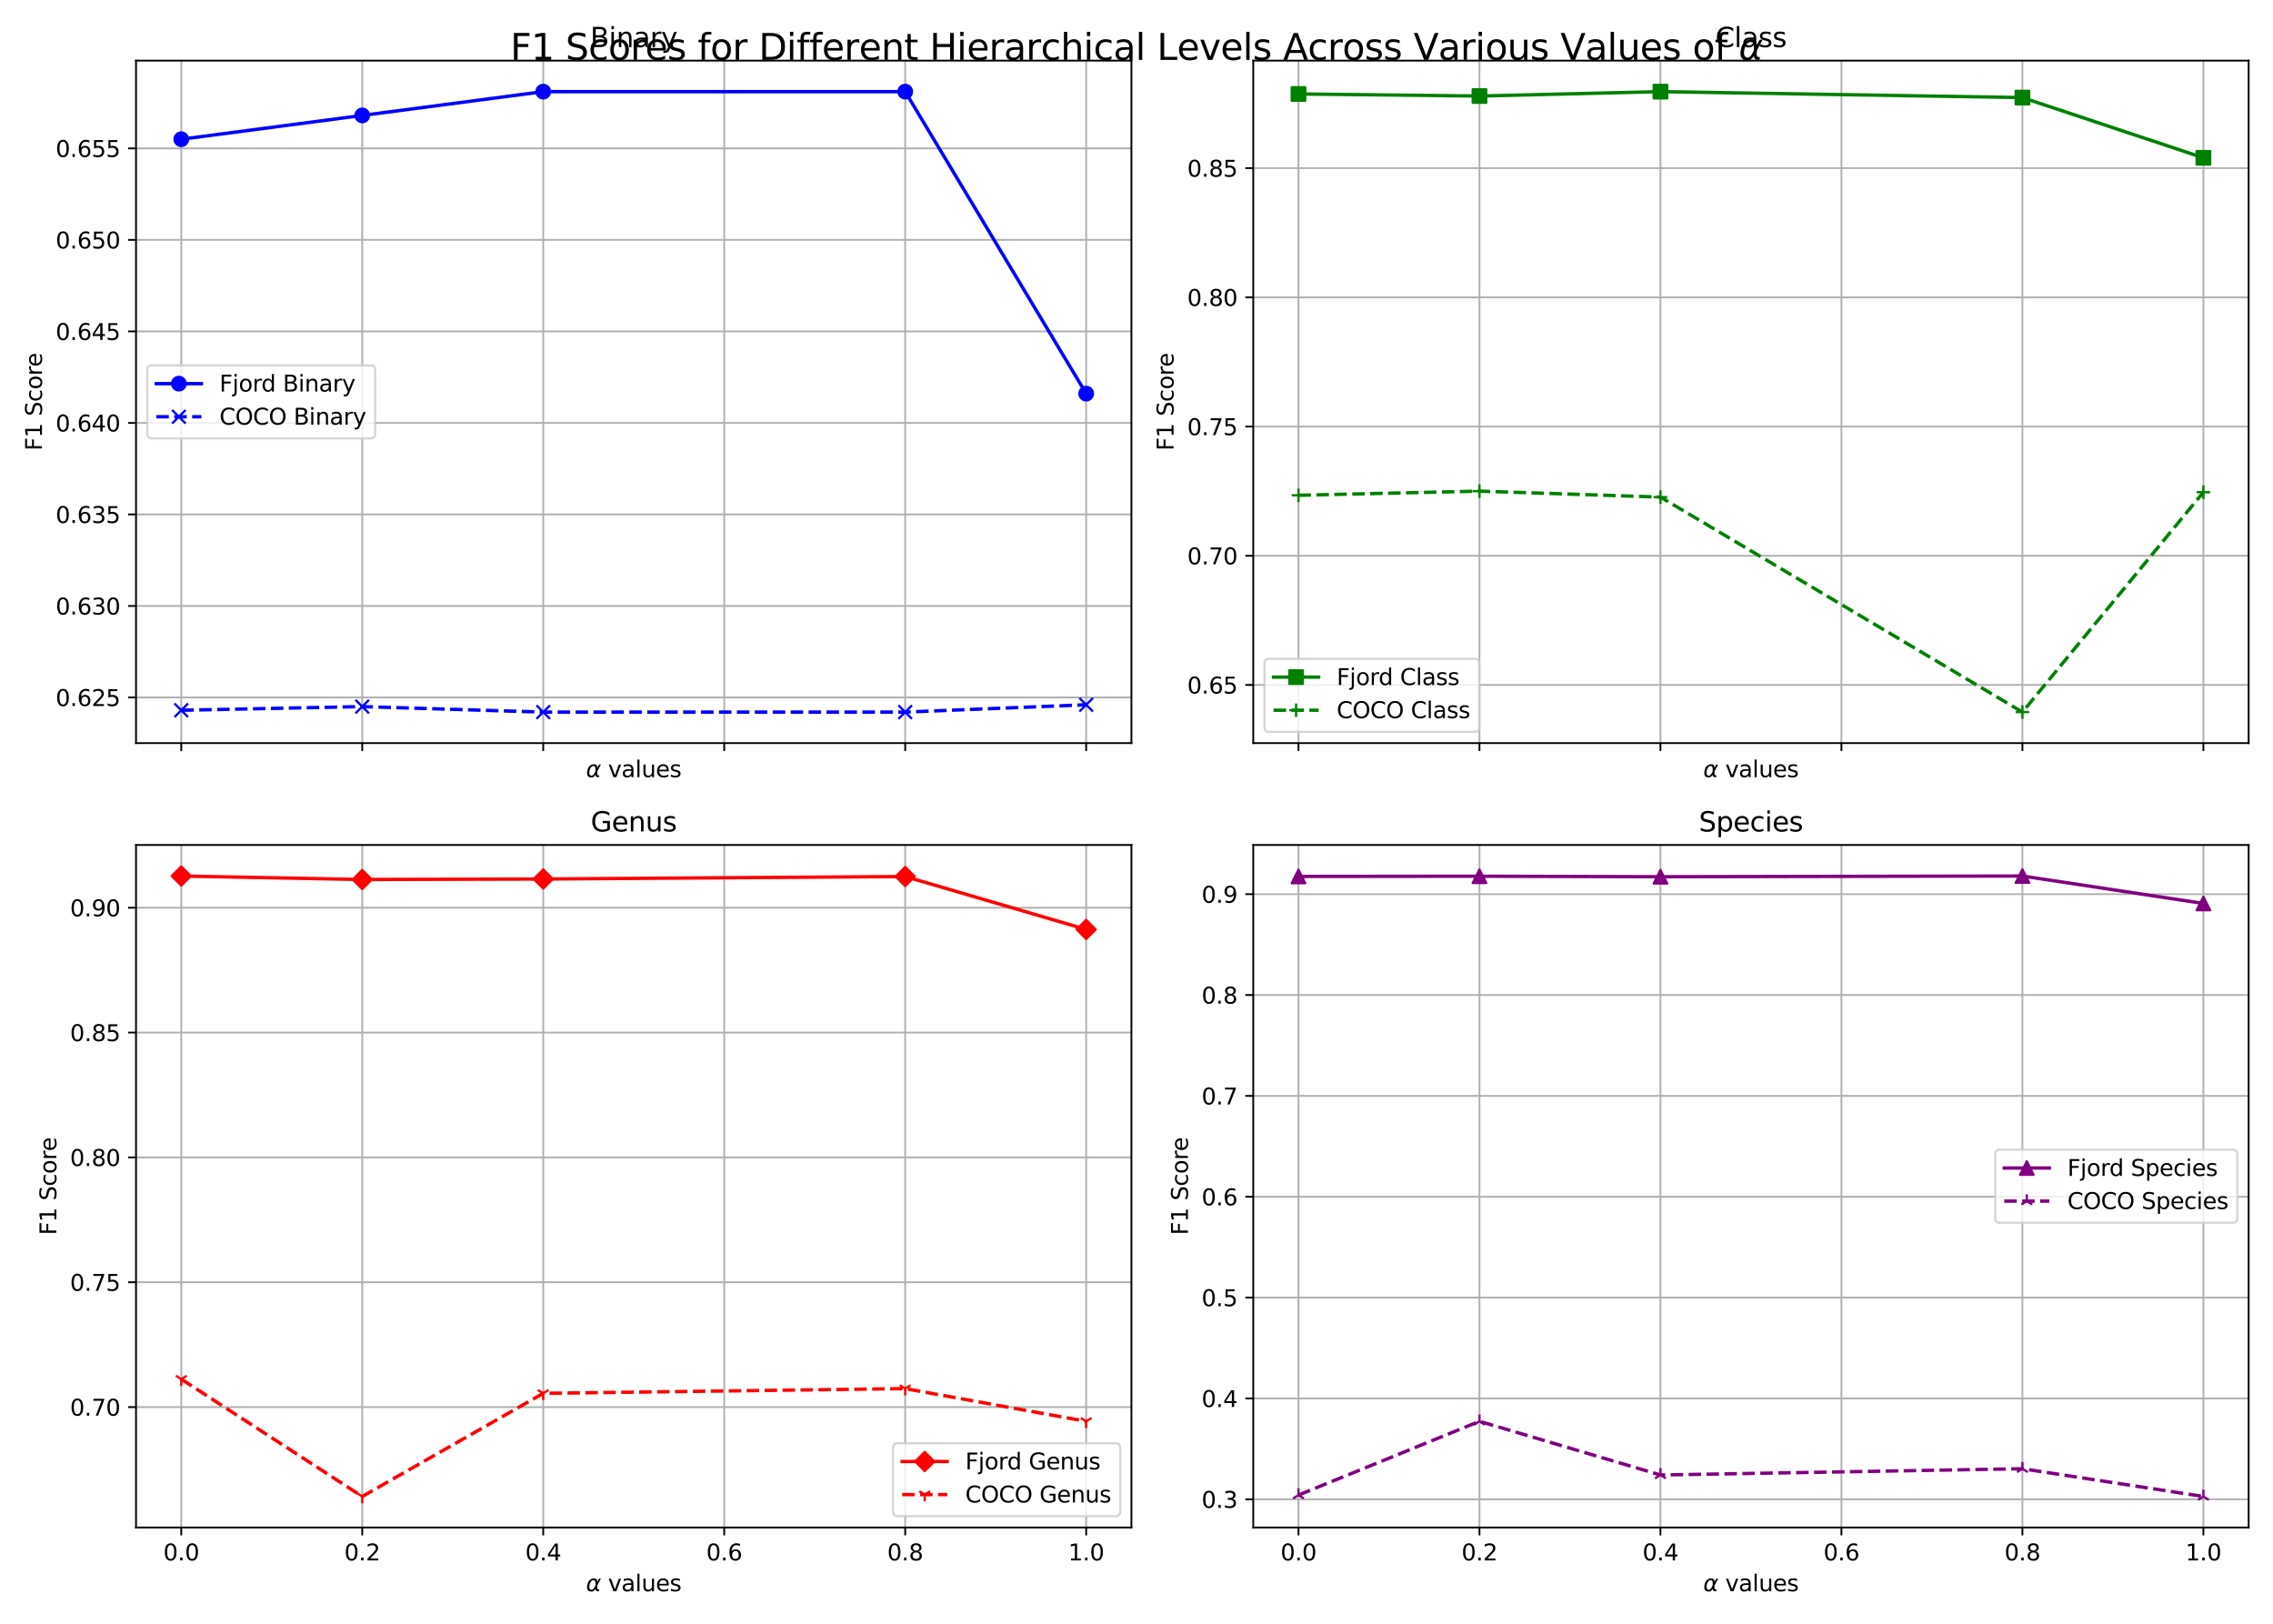 <?xml version="1.0" encoding="utf-8" standalone="no"?>
<!DOCTYPE svg PUBLIC "-//W3C//DTD SVG 1.1//EN"
  "http://www.w3.org/Graphics/SVG/1.1/DTD/svg11.dtd">
<svg xmlns:xlink="http://www.w3.org/1999/xlink" width="1008pt" height="720pt" viewBox="0 0 1008 720" xmlns="http://www.w3.org/2000/svg" version="1.1">
 <defs>
  <style type="text/css">*{stroke-linejoin: round; stroke-linecap: butt}</style>
 </defs>
 <g id="figure_1">
  <g id="patch_1">
   <path d="M 0 720 
L 1008 720 
L 1008 0 
L 0 0 
z
" style="fill: #ffffff"/>
  </g>
  <g id="axes_1">
   <g id="patch_2">
    <path d="M 60.32 329.51 
L 501.75 329.51 
L 501.75 26.88 
L 60.32 26.88 
z
" style="fill: #ffffff"/>
   </g>
   <g id="matplotlib.axis_1">
    <g id="xtick_1">
     <g id="line2d_1">
      <path d="M 80.385 329.51 
L 80.385 26.88 
" clip-path="url(#p726ae0ee5c)" style="fill: none; stroke: #b0b0b0; stroke-width: 0.8; stroke-linecap: square"/>
     </g>
     <g id="line2d_2">
      <defs>
       <path id="mf14b370ce1" d="M 0 0 
L 0 3.5 
" style="stroke: #000000; stroke-width: 0.8"/>
      </defs>
      <g>
       <use xlink:href="#mf14b370ce1" x="80.385" y="329.51" style="stroke: #000000; stroke-width: 0.8"/>
      </g>
     </g>
    </g>
    <g id="xtick_2">
     <g id="line2d_3">
      <path d="M 160.645 329.51 
L 160.645 26.88 
" clip-path="url(#p726ae0ee5c)" style="fill: none; stroke: #b0b0b0; stroke-width: 0.8; stroke-linecap: square"/>
     </g>
     <g id="line2d_4">
      <g>
       <use xlink:href="#mf14b370ce1" x="160.645" y="329.51" style="stroke: #000000; stroke-width: 0.8"/>
      </g>
     </g>
    </g>
    <g id="xtick_3">
     <g id="line2d_5">
      <path d="M 240.905 329.51 
L 240.905 26.88 
" clip-path="url(#p726ae0ee5c)" style="fill: none; stroke: #b0b0b0; stroke-width: 0.8; stroke-linecap: square"/>
     </g>
     <g id="line2d_6">
      <g>
       <use xlink:href="#mf14b370ce1" x="240.905" y="329.51" style="stroke: #000000; stroke-width: 0.8"/>
      </g>
     </g>
    </g>
    <g id="xtick_4">
     <g id="line2d_7">
      <path d="M 321.165 329.51 
L 321.165 26.88 
" clip-path="url(#p726ae0ee5c)" style="fill: none; stroke: #b0b0b0; stroke-width: 0.8; stroke-linecap: square"/>
     </g>
     <g id="line2d_8">
      <g>
       <use xlink:href="#mf14b370ce1" x="321.165" y="329.51" style="stroke: #000000; stroke-width: 0.8"/>
      </g>
     </g>
    </g>
    <g id="xtick_5">
     <g id="line2d_9">
      <path d="M 401.425 329.51 
L 401.425 26.88 
" clip-path="url(#p726ae0ee5c)" style="fill: none; stroke: #b0b0b0; stroke-width: 0.8; stroke-linecap: square"/>
     </g>
     <g id="line2d_10">
      <g>
       <use xlink:href="#mf14b370ce1" x="401.425" y="329.51" style="stroke: #000000; stroke-width: 0.8"/>
      </g>
     </g>
    </g>
    <g id="xtick_6">
     <g id="line2d_11">
      <path d="M 481.685 329.51 
L 481.685 26.88 
" clip-path="url(#p726ae0ee5c)" style="fill: none; stroke: #b0b0b0; stroke-width: 0.8; stroke-linecap: square"/>
     </g>
     <g id="line2d_12">
      <g>
       <use xlink:href="#mf14b370ce1" x="481.685" y="329.51" style="stroke: #000000; stroke-width: 0.8"/>
      </g>
     </g>
    </g>
    <g id="text_1">
     <!-- $\alpha$ values -->
     <g transform="translate(259.885 344.608) scale(0.1 -0.1)">
      <defs>
       <path id="DejaVuSans-Oblique-3b1" d="M 2619 1628 
L 2622 2350 
Q 2625 3088 2069 3091 
Q 1653 3094 1394 2747 
Q 1069 2319 959 1747 
Q 825 1059 994 731 
Q 1169 397 1547 397 
Q 1966 397 2319 1063 
L 2619 1628 
z
M 2166 3578 
Q 3141 3594 3128 2584 
Q 3128 2584 3616 3500 
L 4128 3500 
L 3119 1603 
L 3109 919 
Q 3109 766 3194 638 
Q 3291 488 3391 488 
L 3669 488 
L 3575 0 
L 3228 0 
Q 2934 0 2722 263 
Q 2622 394 2619 669 
Q 2416 334 2066 50 
Q 1900 -81 1453 -78 
Q 722 -72 456 397 
Q 184 884 353 1747 
Q 534 2675 1009 3097 
Q 1544 3569 2166 3578 
z
" transform="scale(0.016)"/>
       <path id="DejaVuSans-20" transform="scale(0.016)"/>
       <path id="DejaVuSans-76" d="M 191 3500 
L 800 3500 
L 1894 563 
L 2988 3500 
L 3597 3500 
L 2284 0 
L 1503 0 
L 191 3500 
z
" transform="scale(0.016)"/>
       <path id="DejaVuSans-61" d="M 2194 1759 
Q 1497 1759 1228 1600 
Q 959 1441 959 1056 
Q 959 750 1161 570 
Q 1363 391 1709 391 
Q 2188 391 2477 730 
Q 2766 1069 2766 1631 
L 2766 1759 
L 2194 1759 
z
M 3341 1997 
L 3341 0 
L 2766 0 
L 2766 531 
Q 2569 213 2275 61 
Q 1981 -91 1556 -91 
Q 1019 -91 701 211 
Q 384 513 384 1019 
Q 384 1609 779 1909 
Q 1175 2209 1959 2209 
L 2766 2209 
L 2766 2266 
Q 2766 2663 2505 2880 
Q 2244 3097 1772 3097 
Q 1472 3097 1187 3025 
Q 903 2953 641 2809 
L 641 3341 
Q 956 3463 1253 3523 
Q 1550 3584 1831 3584 
Q 2591 3584 2966 3190 
Q 3341 2797 3341 1997 
z
" transform="scale(0.016)"/>
       <path id="DejaVuSans-6c" d="M 603 4863 
L 1178 4863 
L 1178 0 
L 603 0 
L 603 4863 
z
" transform="scale(0.016)"/>
       <path id="DejaVuSans-75" d="M 544 1381 
L 544 3500 
L 1119 3500 
L 1119 1403 
Q 1119 906 1312 657 
Q 1506 409 1894 409 
Q 2359 409 2629 706 
Q 2900 1003 2900 1516 
L 2900 3500 
L 3475 3500 
L 3475 0 
L 2900 0 
L 2900 538 
Q 2691 219 2414 64 
Q 2138 -91 1772 -91 
Q 1169 -91 856 284 
Q 544 659 544 1381 
z
M 1991 3584 
L 1991 3584 
z
" transform="scale(0.016)"/>
       <path id="DejaVuSans-65" d="M 3597 1894 
L 3597 1613 
L 953 1613 
Q 991 1019 1311 708 
Q 1631 397 2203 397 
Q 2534 397 2845 478 
Q 3156 559 3463 722 
L 3463 178 
Q 3153 47 2828 -22 
Q 2503 -91 2169 -91 
Q 1331 -91 842 396 
Q 353 884 353 1716 
Q 353 2575 817 3079 
Q 1281 3584 2069 3584 
Q 2775 3584 3186 3129 
Q 3597 2675 3597 1894 
z
M 3022 2063 
Q 3016 2534 2758 2815 
Q 2500 3097 2075 3097 
Q 1594 3097 1305 2825 
Q 1016 2553 972 2059 
L 3022 2063 
z
" transform="scale(0.016)"/>
       <path id="DejaVuSans-73" d="M 2834 3397 
L 2834 2853 
Q 2591 2978 2328 3040 
Q 2066 3103 1784 3103 
Q 1356 3103 1142 2972 
Q 928 2841 928 2578 
Q 928 2378 1081 2264 
Q 1234 2150 1697 2047 
L 1894 2003 
Q 2506 1872 2764 1633 
Q 3022 1394 3022 966 
Q 3022 478 2636 193 
Q 2250 -91 1575 -91 
Q 1294 -91 989 -36 
Q 684 19 347 128 
L 347 722 
Q 666 556 975 473 
Q 1284 391 1588 391 
Q 1994 391 2212 530 
Q 2431 669 2431 922 
Q 2431 1156 2273 1281 
Q 2116 1406 1581 1522 
L 1381 1569 
Q 847 1681 609 1914 
Q 372 2147 372 2553 
Q 372 3047 722 3315 
Q 1072 3584 1716 3584 
Q 2034 3584 2315 3537 
Q 2597 3491 2834 3397 
z
" transform="scale(0.016)"/>
      </defs>
      <use xlink:href="#DejaVuSans-Oblique-3b1" transform="translate(0 0.016)"/>
      <use xlink:href="#DejaVuSans-20" transform="translate(65.918 0.016)"/>
      <use xlink:href="#DejaVuSans-76" transform="translate(97.705 0.016)"/>
      <use xlink:href="#DejaVuSans-61" transform="translate(156.885 0.016)"/>
      <use xlink:href="#DejaVuSans-6c" transform="translate(218.164 0.016)"/>
      <use xlink:href="#DejaVuSans-75" transform="translate(245.947 0.016)"/>
      <use xlink:href="#DejaVuSans-65" transform="translate(309.326 0.016)"/>
      <use xlink:href="#DejaVuSans-73" transform="translate(370.85 0.016)"/>
     </g>
    </g>
   </g>
   <g id="matplotlib.axis_2">
    <g id="ytick_1">
     <g id="line2d_13">
      <path d="M 60.32 309.262 
L 501.75 309.262 
" clip-path="url(#p726ae0ee5c)" style="fill: none; stroke: #b0b0b0; stroke-width: 0.8; stroke-linecap: square"/>
     </g>
     <g id="line2d_14">
      <defs>
       <path id="mf6951f1fd1" d="M 0 0 
L -3.5 0 
" style="stroke: #000000; stroke-width: 0.8"/>
      </defs>
      <g>
       <use xlink:href="#mf6951f1fd1" x="60.32" y="309.262" style="stroke: #000000; stroke-width: 0.8"/>
      </g>
     </g>
     <g id="text_2">
      <!-- 0.625 -->
      <g transform="translate(24.692 313.061) scale(0.1 -0.1)">
       <defs>
        <path id="DejaVuSans-30" d="M 2034 4250 
Q 1547 4250 1301 3770 
Q 1056 3291 1056 2328 
Q 1056 1369 1301 889 
Q 1547 409 2034 409 
Q 2525 409 2770 889 
Q 3016 1369 3016 2328 
Q 3016 3291 2770 3770 
Q 2525 4250 2034 4250 
z
M 2034 4750 
Q 2819 4750 3233 4129 
Q 3647 3509 3647 2328 
Q 3647 1150 3233 529 
Q 2819 -91 2034 -91 
Q 1250 -91 836 529 
Q 422 1150 422 2328 
Q 422 3509 836 4129 
Q 1250 4750 2034 4750 
z
" transform="scale(0.016)"/>
        <path id="DejaVuSans-2e" d="M 684 794 
L 1344 794 
L 1344 0 
L 684 0 
L 684 794 
z
" transform="scale(0.016)"/>
        <path id="DejaVuSans-36" d="M 2113 2584 
Q 1688 2584 1439 2293 
Q 1191 2003 1191 1497 
Q 1191 994 1439 701 
Q 1688 409 2113 409 
Q 2538 409 2786 701 
Q 3034 994 3034 1497 
Q 3034 2003 2786 2293 
Q 2538 2584 2113 2584 
z
M 3366 4563 
L 3366 3988 
Q 3128 4100 2886 4159 
Q 2644 4219 2406 4219 
Q 1781 4219 1451 3797 
Q 1122 3375 1075 2522 
Q 1259 2794 1537 2939 
Q 1816 3084 2150 3084 
Q 2853 3084 3261 2657 
Q 3669 2231 3669 1497 
Q 3669 778 3244 343 
Q 2819 -91 2113 -91 
Q 1303 -91 875 529 
Q 447 1150 447 2328 
Q 447 3434 972 4092 
Q 1497 4750 2381 4750 
Q 2619 4750 2861 4703 
Q 3103 4656 3366 4563 
z
" transform="scale(0.016)"/>
        <path id="DejaVuSans-32" d="M 1228 531 
L 3431 531 
L 3431 0 
L 469 0 
L 469 531 
Q 828 903 1448 1529 
Q 2069 2156 2228 2338 
Q 2531 2678 2651 2914 
Q 2772 3150 2772 3378 
Q 2772 3750 2511 3984 
Q 2250 4219 1831 4219 
Q 1534 4219 1204 4116 
Q 875 4013 500 3803 
L 500 4441 
Q 881 4594 1212 4672 
Q 1544 4750 1819 4750 
Q 2544 4750 2975 4387 
Q 3406 4025 3406 3419 
Q 3406 3131 3298 2873 
Q 3191 2616 2906 2266 
Q 2828 2175 2409 1742 
Q 1991 1309 1228 531 
z
" transform="scale(0.016)"/>
        <path id="DejaVuSans-35" d="M 691 4666 
L 3169 4666 
L 3169 4134 
L 1269 4134 
L 1269 2991 
Q 1406 3038 1543 3061 
Q 1681 3084 1819 3084 
Q 2600 3084 3056 2656 
Q 3513 2228 3513 1497 
Q 3513 744 3044 326 
Q 2575 -91 1722 -91 
Q 1428 -91 1123 -41 
Q 819 9 494 109 
L 494 744 
Q 775 591 1075 516 
Q 1375 441 1709 441 
Q 2250 441 2565 725 
Q 2881 1009 2881 1497 
Q 2881 1984 2565 2268 
Q 2250 2553 1709 2553 
Q 1456 2553 1204 2497 
Q 953 2441 691 2322 
L 691 4666 
z
" transform="scale(0.016)"/>
       </defs>
       <use xlink:href="#DejaVuSans-30"/>
       <use xlink:href="#DejaVuSans-2e" x="63.623"/>
       <use xlink:href="#DejaVuSans-36" x="95.41"/>
       <use xlink:href="#DejaVuSans-32" x="159.033"/>
       <use xlink:href="#DejaVuSans-35" x="222.656"/>
      </g>
     </g>
    </g>
    <g id="ytick_2">
     <g id="line2d_15">
      <path d="M 60.32 268.684 
L 501.75 268.684 
" clip-path="url(#p726ae0ee5c)" style="fill: none; stroke: #b0b0b0; stroke-width: 0.8; stroke-linecap: square"/>
     </g>
     <g id="line2d_16">
      <g>
       <use xlink:href="#mf6951f1fd1" x="60.32" y="268.684" style="stroke: #000000; stroke-width: 0.8"/>
      </g>
     </g>
     <g id="text_3">
      <!-- 0.630 -->
      <g transform="translate(24.692 272.483) scale(0.1 -0.1)">
       <defs>
        <path id="DejaVuSans-33" d="M 2597 2516 
Q 3050 2419 3304 2112 
Q 3559 1806 3559 1356 
Q 3559 666 3084 287 
Q 2609 -91 1734 -91 
Q 1441 -91 1130 -33 
Q 819 25 488 141 
L 488 750 
Q 750 597 1062 519 
Q 1375 441 1716 441 
Q 2309 441 2620 675 
Q 2931 909 2931 1356 
Q 2931 1769 2642 2001 
Q 2353 2234 1838 2234 
L 1294 2234 
L 1294 2753 
L 1863 2753 
Q 2328 2753 2575 2939 
Q 2822 3125 2822 3475 
Q 2822 3834 2567 4026 
Q 2313 4219 1838 4219 
Q 1578 4219 1281 4162 
Q 984 4106 628 3988 
L 628 4550 
Q 988 4650 1302 4700 
Q 1616 4750 1894 4750 
Q 2613 4750 3031 4423 
Q 3450 4097 3450 3541 
Q 3450 3153 3228 2886 
Q 3006 2619 2597 2516 
z
" transform="scale(0.016)"/>
       </defs>
       <use xlink:href="#DejaVuSans-30"/>
       <use xlink:href="#DejaVuSans-2e" x="63.623"/>
       <use xlink:href="#DejaVuSans-36" x="95.41"/>
       <use xlink:href="#DejaVuSans-33" x="159.033"/>
       <use xlink:href="#DejaVuSans-30" x="222.656"/>
      </g>
     </g>
    </g>
    <g id="ytick_3">
     <g id="line2d_17">
      <path d="M 60.32 228.106 
L 501.75 228.106 
" clip-path="url(#p726ae0ee5c)" style="fill: none; stroke: #b0b0b0; stroke-width: 0.8; stroke-linecap: square"/>
     </g>
     <g id="line2d_18">
      <g>
       <use xlink:href="#mf6951f1fd1" x="60.32" y="228.106" style="stroke: #000000; stroke-width: 0.8"/>
      </g>
     </g>
     <g id="text_4">
      <!-- 0.635 -->
      <g transform="translate(24.692 231.905) scale(0.1 -0.1)">
       <use xlink:href="#DejaVuSans-30"/>
       <use xlink:href="#DejaVuSans-2e" x="63.623"/>
       <use xlink:href="#DejaVuSans-36" x="95.41"/>
       <use xlink:href="#DejaVuSans-33" x="159.033"/>
       <use xlink:href="#DejaVuSans-35" x="222.656"/>
      </g>
     </g>
    </g>
    <g id="ytick_4">
     <g id="line2d_19">
      <path d="M 60.32 187.528 
L 501.75 187.528 
" clip-path="url(#p726ae0ee5c)" style="fill: none; stroke: #b0b0b0; stroke-width: 0.8; stroke-linecap: square"/>
     </g>
     <g id="line2d_20">
      <g>
       <use xlink:href="#mf6951f1fd1" x="60.32" y="187.528" style="stroke: #000000; stroke-width: 0.8"/>
      </g>
     </g>
     <g id="text_5">
      <!-- 0.640 -->
      <g transform="translate(24.692 191.327) scale(0.1 -0.1)">
       <defs>
        <path id="DejaVuSans-34" d="M 2419 4116 
L 825 1625 
L 2419 1625 
L 2419 4116 
z
M 2253 4666 
L 3047 4666 
L 3047 1625 
L 3713 1625 
L 3713 1100 
L 3047 1100 
L 3047 0 
L 2419 0 
L 2419 1100 
L 313 1100 
L 313 1709 
L 2253 4666 
z
" transform="scale(0.016)"/>
       </defs>
       <use xlink:href="#DejaVuSans-30"/>
       <use xlink:href="#DejaVuSans-2e" x="63.623"/>
       <use xlink:href="#DejaVuSans-36" x="95.41"/>
       <use xlink:href="#DejaVuSans-34" x="159.033"/>
       <use xlink:href="#DejaVuSans-30" x="222.656"/>
      </g>
     </g>
    </g>
    <g id="ytick_5">
     <g id="line2d_21">
      <path d="M 60.32 146.95 
L 501.75 146.95 
" clip-path="url(#p726ae0ee5c)" style="fill: none; stroke: #b0b0b0; stroke-width: 0.8; stroke-linecap: square"/>
     </g>
     <g id="line2d_22">
      <g>
       <use xlink:href="#mf6951f1fd1" x="60.32" y="146.95" style="stroke: #000000; stroke-width: 0.8"/>
      </g>
     </g>
     <g id="text_6">
      <!-- 0.645 -->
      <g transform="translate(24.692 150.749) scale(0.1 -0.1)">
       <use xlink:href="#DejaVuSans-30"/>
       <use xlink:href="#DejaVuSans-2e" x="63.623"/>
       <use xlink:href="#DejaVuSans-36" x="95.41"/>
       <use xlink:href="#DejaVuSans-34" x="159.033"/>
       <use xlink:href="#DejaVuSans-35" x="222.656"/>
      </g>
     </g>
    </g>
    <g id="ytick_6">
     <g id="line2d_23">
      <path d="M 60.32 106.372 
L 501.75 106.372 
" clip-path="url(#p726ae0ee5c)" style="fill: none; stroke: #b0b0b0; stroke-width: 0.8; stroke-linecap: square"/>
     </g>
     <g id="line2d_24">
      <g>
       <use xlink:href="#mf6951f1fd1" x="60.32" y="106.372" style="stroke: #000000; stroke-width: 0.8"/>
      </g>
     </g>
     <g id="text_7">
      <!-- 0.650 -->
      <g transform="translate(24.692 110.171) scale(0.1 -0.1)">
       <use xlink:href="#DejaVuSans-30"/>
       <use xlink:href="#DejaVuSans-2e" x="63.623"/>
       <use xlink:href="#DejaVuSans-36" x="95.41"/>
       <use xlink:href="#DejaVuSans-35" x="159.033"/>
       <use xlink:href="#DejaVuSans-30" x="222.656"/>
      </g>
     </g>
    </g>
    <g id="ytick_7">
     <g id="line2d_25">
      <path d="M 60.32 65.794 
L 501.75 65.794 
" clip-path="url(#p726ae0ee5c)" style="fill: none; stroke: #b0b0b0; stroke-width: 0.8; stroke-linecap: square"/>
     </g>
     <g id="line2d_26">
      <g>
       <use xlink:href="#mf6951f1fd1" x="60.32" y="65.794" style="stroke: #000000; stroke-width: 0.8"/>
      </g>
     </g>
     <g id="text_8">
      <!-- 0.655 -->
      <g transform="translate(24.692 69.593) scale(0.1 -0.1)">
       <use xlink:href="#DejaVuSans-30"/>
       <use xlink:href="#DejaVuSans-2e" x="63.623"/>
       <use xlink:href="#DejaVuSans-36" x="95.41"/>
       <use xlink:href="#DejaVuSans-35" x="159.033"/>
       <use xlink:href="#DejaVuSans-35" x="222.656"/>
      </g>
     </g>
    </g>
    <g id="text_9">
     <!-- F1 Score -->
     <g transform="translate(18.612 199.843) rotate(-90) scale(0.1 -0.1)">
      <defs>
       <path id="DejaVuSans-46" d="M 628 4666 
L 3309 4666 
L 3309 4134 
L 1259 4134 
L 1259 2759 
L 3109 2759 
L 3109 2228 
L 1259 2228 
L 1259 0 
L 628 0 
L 628 4666 
z
" transform="scale(0.016)"/>
       <path id="DejaVuSans-31" d="M 794 531 
L 1825 531 
L 1825 4091 
L 703 3866 
L 703 4441 
L 1819 4666 
L 2450 4666 
L 2450 531 
L 3481 531 
L 3481 0 
L 794 0 
L 794 531 
z
" transform="scale(0.016)"/>
       <path id="DejaVuSans-53" d="M 3425 4513 
L 3425 3897 
Q 3066 4069 2747 4153 
Q 2428 4238 2131 4238 
Q 1616 4238 1336 4038 
Q 1056 3838 1056 3469 
Q 1056 3159 1242 3001 
Q 1428 2844 1947 2747 
L 2328 2669 
Q 3034 2534 3370 2195 
Q 3706 1856 3706 1288 
Q 3706 609 3251 259 
Q 2797 -91 1919 -91 
Q 1588 -91 1214 -16 
Q 841 59 441 206 
L 441 856 
Q 825 641 1194 531 
Q 1563 422 1919 422 
Q 2459 422 2753 634 
Q 3047 847 3047 1241 
Q 3047 1584 2836 1778 
Q 2625 1972 2144 2069 
L 1759 2144 
Q 1053 2284 737 2584 
Q 422 2884 422 3419 
Q 422 4038 858 4394 
Q 1294 4750 2059 4750 
Q 2388 4750 2728 4690 
Q 3069 4631 3425 4513 
z
" transform="scale(0.016)"/>
       <path id="DejaVuSans-63" d="M 3122 3366 
L 3122 2828 
Q 2878 2963 2633 3030 
Q 2388 3097 2138 3097 
Q 1578 3097 1268 2742 
Q 959 2388 959 1747 
Q 959 1106 1268 751 
Q 1578 397 2138 397 
Q 2388 397 2633 464 
Q 2878 531 3122 666 
L 3122 134 
Q 2881 22 2623 -34 
Q 2366 -91 2075 -91 
Q 1284 -91 818 406 
Q 353 903 353 1747 
Q 353 2603 823 3093 
Q 1294 3584 2113 3584 
Q 2378 3584 2631 3529 
Q 2884 3475 3122 3366 
z
" transform="scale(0.016)"/>
       <path id="DejaVuSans-6f" d="M 1959 3097 
Q 1497 3097 1228 2736 
Q 959 2375 959 1747 
Q 959 1119 1226 758 
Q 1494 397 1959 397 
Q 2419 397 2687 759 
Q 2956 1122 2956 1747 
Q 2956 2369 2687 2733 
Q 2419 3097 1959 3097 
z
M 1959 3584 
Q 2709 3584 3137 3096 
Q 3566 2609 3566 1747 
Q 3566 888 3137 398 
Q 2709 -91 1959 -91 
Q 1206 -91 779 398 
Q 353 888 353 1747 
Q 353 2609 779 3096 
Q 1206 3584 1959 3584 
z
" transform="scale(0.016)"/>
       <path id="DejaVuSans-72" d="M 2631 2963 
Q 2534 3019 2420 3045 
Q 2306 3072 2169 3072 
Q 1681 3072 1420 2755 
Q 1159 2438 1159 1844 
L 1159 0 
L 581 0 
L 581 3500 
L 1159 3500 
L 1159 2956 
Q 1341 3275 1631 3429 
Q 1922 3584 2338 3584 
Q 2397 3584 2469 3576 
Q 2541 3569 2628 3553 
L 2631 2963 
z
" transform="scale(0.016)"/>
      </defs>
      <use xlink:href="#DejaVuSans-46"/>
      <use xlink:href="#DejaVuSans-31" x="57.52"/>
      <use xlink:href="#DejaVuSans-20" x="121.143"/>
      <use xlink:href="#DejaVuSans-53" x="152.93"/>
      <use xlink:href="#DejaVuSans-63" x="216.406"/>
      <use xlink:href="#DejaVuSans-6f" x="271.387"/>
      <use xlink:href="#DejaVuSans-72" x="332.568"/>
      <use xlink:href="#DejaVuSans-65" x="371.432"/>
     </g>
    </g>
   </g>
   <g id="line2d_27">
    <path d="M 80.385 61.736 
L 160.645 51.186 
L 240.905 40.636 
L 401.425 40.636 
L 481.685 174.543 
" clip-path="url(#p726ae0ee5c)" style="fill: none; stroke: #0000ff; stroke-width: 1.5; stroke-linecap: square"/>
    <defs>
     <path id="m79ceb56156" d="M 0 3 
C 0.796 3 1.559 2.684 2.121 2.121 
C 2.684 1.559 3 0.796 3 0 
C 3 -0.796 2.684 -1.559 2.121 -2.121 
C 1.559 -2.684 0.796 -3 0 -3 
C -0.796 -3 -1.559 -2.684 -2.121 -2.121 
C -2.684 -1.559 -3 -0.796 -3 0 
C -3 0.796 -2.684 1.559 -2.121 2.121 
C -1.559 2.684 -0.796 3 0 3 
z
" style="stroke: #0000ff"/>
    </defs>
    <g clip-path="url(#p726ae0ee5c)">
     <use xlink:href="#m79ceb56156" x="80.385" y="61.736" style="fill: #0000ff; stroke: #0000ff"/>
     <use xlink:href="#m79ceb56156" x="160.645" y="51.186" style="fill: #0000ff; stroke: #0000ff"/>
     <use xlink:href="#m79ceb56156" x="240.905" y="40.636" style="fill: #0000ff; stroke: #0000ff"/>
     <use xlink:href="#m79ceb56156" x="401.425" y="40.636" style="fill: #0000ff; stroke: #0000ff"/>
     <use xlink:href="#m79ceb56156" x="481.685" y="174.543" style="fill: #0000ff; stroke: #0000ff"/>
    </g>
   </g>
   <g id="line2d_28">
    <path d="M 80.385 314.943 
L 160.645 313.319 
L 240.905 315.754 
L 401.425 315.754 
L 481.685 312.508 
" clip-path="url(#p726ae0ee5c)" style="fill: none; stroke-dasharray: 5.55,2.4; stroke-dashoffset: 0; stroke: #0000ff; stroke-width: 1.5"/>
    <defs>
     <path id="m324698054d" d="M -3 3 
L 3 -3 
M -3 -3 
L 3 3 
" style="stroke: #0000ff"/>
    </defs>
    <g clip-path="url(#p726ae0ee5c)">
     <use xlink:href="#m324698054d" x="80.385" y="314.943" style="fill: #0000ff; stroke: #0000ff"/>
     <use xlink:href="#m324698054d" x="160.645" y="313.319" style="fill: #0000ff; stroke: #0000ff"/>
     <use xlink:href="#m324698054d" x="240.905" y="315.754" style="fill: #0000ff; stroke: #0000ff"/>
     <use xlink:href="#m324698054d" x="401.425" y="315.754" style="fill: #0000ff; stroke: #0000ff"/>
     <use xlink:href="#m324698054d" x="481.685" y="312.508" style="fill: #0000ff; stroke: #0000ff"/>
    </g>
   </g>
   <g id="patch_3">
    <path d="M 60.32 329.51 
L 60.32 26.88 
" style="fill: none; stroke: #000000; stroke-width: 0.8; stroke-linejoin: miter; stroke-linecap: square"/>
   </g>
   <g id="patch_4">
    <path d="M 501.75 329.51 
L 501.75 26.88 
" style="fill: none; stroke: #000000; stroke-width: 0.8; stroke-linejoin: miter; stroke-linecap: square"/>
   </g>
   <g id="patch_5">
    <path d="M 60.32 329.51 
L 501.75 329.51 
" style="fill: none; stroke: #000000; stroke-width: 0.8; stroke-linejoin: miter; stroke-linecap: square"/>
   </g>
   <g id="patch_6">
    <path d="M 60.32 26.88 
L 501.75 26.88 
" style="fill: none; stroke: #000000; stroke-width: 0.8; stroke-linejoin: miter; stroke-linecap: square"/>
   </g>
   <g id="text_10">
    <!-- Binary -->
    <g transform="translate(261.754 20.88) scale(0.12 -0.12)">
     <defs>
      <path id="DejaVuSans-42" d="M 1259 2228 
L 1259 519 
L 2272 519 
Q 2781 519 3026 730 
Q 3272 941 3272 1375 
Q 3272 1813 3026 2020 
Q 2781 2228 2272 2228 
L 1259 2228 
z
M 1259 4147 
L 1259 2741 
L 2194 2741 
Q 2656 2741 2882 2914 
Q 3109 3088 3109 3444 
Q 3109 3797 2882 3972 
Q 2656 4147 2194 4147 
L 1259 4147 
z
M 628 4666 
L 2241 4666 
Q 2963 4666 3353 4366 
Q 3744 4066 3744 3513 
Q 3744 3084 3544 2831 
Q 3344 2578 2956 2516 
Q 3422 2416 3680 2098 
Q 3938 1781 3938 1306 
Q 3938 681 3513 340 
Q 3088 0 2303 0 
L 628 0 
L 628 4666 
z
" transform="scale(0.016)"/>
      <path id="DejaVuSans-69" d="M 603 3500 
L 1178 3500 
L 1178 0 
L 603 0 
L 603 3500 
z
M 603 4863 
L 1178 4863 
L 1178 4134 
L 603 4134 
L 603 4863 
z
" transform="scale(0.016)"/>
      <path id="DejaVuSans-6e" d="M 3513 2113 
L 3513 0 
L 2938 0 
L 2938 2094 
Q 2938 2591 2744 2837 
Q 2550 3084 2163 3084 
Q 1697 3084 1428 2787 
Q 1159 2491 1159 1978 
L 1159 0 
L 581 0 
L 581 3500 
L 1159 3500 
L 1159 2956 
Q 1366 3272 1645 3428 
Q 1925 3584 2291 3584 
Q 2894 3584 3203 3211 
Q 3513 2838 3513 2113 
z
" transform="scale(0.016)"/>
      <path id="DejaVuSans-79" d="M 2059 -325 
Q 1816 -950 1584 -1140 
Q 1353 -1331 966 -1331 
L 506 -1331 
L 506 -850 
L 844 -850 
Q 1081 -850 1212 -737 
Q 1344 -625 1503 -206 
L 1606 56 
L 191 3500 
L 800 3500 
L 1894 763 
L 2988 3500 
L 3597 3500 
L 2059 -325 
z
" transform="scale(0.016)"/>
     </defs>
     <use xlink:href="#DejaVuSans-42"/>
     <use xlink:href="#DejaVuSans-69" x="68.604"/>
     <use xlink:href="#DejaVuSans-6e" x="96.387"/>
     <use xlink:href="#DejaVuSans-61" x="159.766"/>
     <use xlink:href="#DejaVuSans-72" x="221.045"/>
     <use xlink:href="#DejaVuSans-79" x="262.158"/>
    </g>
   </g>
   <g id="legend_1">
    <g id="patch_7">
     <path d="M 67.32 194.373 
L 164.342 194.373 
Q 166.342 194.373 166.342 192.373 
L 166.342 164.017 
Q 166.342 162.017 164.342 162.017 
L 67.32 162.017 
Q 65.32 162.017 65.32 164.017 
L 65.32 192.373 
Q 65.32 194.373 67.32 194.373 
z
" style="fill: #ffffff; opacity: 0.8; stroke: #cccccc; stroke-linejoin: miter"/>
    </g>
    <g id="line2d_29">
     <path d="M 69.32 170.115 
L 79.32 170.115 
L 89.32 170.115 
" style="fill: none; stroke: #0000ff; stroke-width: 1.5; stroke-linecap: square"/>
     <g>
      <use xlink:href="#m79ceb56156" x="79.32" y="170.115" style="fill: #0000ff; stroke: #0000ff"/>
     </g>
    </g>
    <g id="text_11">
     <!-- Fjord Binary -->
     <g transform="translate(97.32 173.615) scale(0.1 -0.1)">
      <defs>
       <path id="DejaVuSans-6a" d="M 603 3500 
L 1178 3500 
L 1178 -63 
Q 1178 -731 923 -1031 
Q 669 -1331 103 -1331 
L -116 -1331 
L -116 -844 
L 38 -844 
Q 366 -844 484 -692 
Q 603 -541 603 -63 
L 603 3500 
z
M 603 4863 
L 1178 4863 
L 1178 4134 
L 603 4134 
L 603 4863 
z
" transform="scale(0.016)"/>
       <path id="DejaVuSans-64" d="M 2906 2969 
L 2906 4863 
L 3481 4863 
L 3481 0 
L 2906 0 
L 2906 525 
Q 2725 213 2448 61 
Q 2172 -91 1784 -91 
Q 1150 -91 751 415 
Q 353 922 353 1747 
Q 353 2572 751 3078 
Q 1150 3584 1784 3584 
Q 2172 3584 2448 3432 
Q 2725 3281 2906 2969 
z
M 947 1747 
Q 947 1113 1208 752 
Q 1469 391 1925 391 
Q 2381 391 2643 752 
Q 2906 1113 2906 1747 
Q 2906 2381 2643 2742 
Q 2381 3103 1925 3103 
Q 1469 3103 1208 2742 
Q 947 2381 947 1747 
z
" transform="scale(0.016)"/>
      </defs>
      <use xlink:href="#DejaVuSans-46"/>
      <use xlink:href="#DejaVuSans-6a" x="57.52"/>
      <use xlink:href="#DejaVuSans-6f" x="85.303"/>
      <use xlink:href="#DejaVuSans-72" x="146.484"/>
      <use xlink:href="#DejaVuSans-64" x="185.848"/>
      <use xlink:href="#DejaVuSans-20" x="249.324"/>
      <use xlink:href="#DejaVuSans-42" x="281.111"/>
      <use xlink:href="#DejaVuSans-69" x="349.715"/>
      <use xlink:href="#DejaVuSans-6e" x="377.498"/>
      <use xlink:href="#DejaVuSans-61" x="440.877"/>
      <use xlink:href="#DejaVuSans-72" x="502.156"/>
      <use xlink:href="#DejaVuSans-79" x="543.27"/>
     </g>
    </g>
    <g id="line2d_30">
     <path d="M 69.32 184.793 
L 79.32 184.793 
L 89.32 184.793 
" style="fill: none; stroke-dasharray: 5.55,2.4; stroke-dashoffset: 0; stroke: #0000ff; stroke-width: 1.5"/>
     <g>
      <use xlink:href="#m324698054d" x="79.32" y="184.793" style="fill: #0000ff; stroke: #0000ff"/>
     </g>
    </g>
    <g id="text_12">
     <!-- COCO Binary -->
     <g transform="translate(97.32 188.293) scale(0.1 -0.1)">
      <defs>
       <path id="DejaVuSans-43" d="M 4122 4306 
L 4122 3641 
Q 3803 3938 3442 4084 
Q 3081 4231 2675 4231 
Q 1875 4231 1450 3742 
Q 1025 3253 1025 2328 
Q 1025 1406 1450 917 
Q 1875 428 2675 428 
Q 3081 428 3442 575 
Q 3803 722 4122 1019 
L 4122 359 
Q 3791 134 3420 21 
Q 3050 -91 2638 -91 
Q 1578 -91 968 557 
Q 359 1206 359 2328 
Q 359 3453 968 4101 
Q 1578 4750 2638 4750 
Q 3056 4750 3426 4639 
Q 3797 4528 4122 4306 
z
" transform="scale(0.016)"/>
       <path id="DejaVuSans-4f" d="M 2522 4238 
Q 1834 4238 1429 3725 
Q 1025 3213 1025 2328 
Q 1025 1447 1429 934 
Q 1834 422 2522 422 
Q 3209 422 3611 934 
Q 4013 1447 4013 2328 
Q 4013 3213 3611 3725 
Q 3209 4238 2522 4238 
z
M 2522 4750 
Q 3503 4750 4090 4092 
Q 4678 3434 4678 2328 
Q 4678 1225 4090 567 
Q 3503 -91 2522 -91 
Q 1538 -91 948 565 
Q 359 1222 359 2328 
Q 359 3434 948 4092 
Q 1538 4750 2522 4750 
z
" transform="scale(0.016)"/>
      </defs>
      <use xlink:href="#DejaVuSans-43"/>
      <use xlink:href="#DejaVuSans-4f" x="69.824"/>
      <use xlink:href="#DejaVuSans-43" x="148.535"/>
      <use xlink:href="#DejaVuSans-4f" x="218.359"/>
      <use xlink:href="#DejaVuSans-20" x="297.07"/>
      <use xlink:href="#DejaVuSans-42" x="328.857"/>
      <use xlink:href="#DejaVuSans-69" x="397.461"/>
      <use xlink:href="#DejaVuSans-6e" x="425.244"/>
      <use xlink:href="#DejaVuSans-61" x="488.623"/>
      <use xlink:href="#DejaVuSans-72" x="549.902"/>
      <use xlink:href="#DejaVuSans-79" x="591.016"/>
     </g>
    </g>
   </g>
  </g>
  <g id="axes_2">
   <g id="patch_8">
    <path d="M 555.77 329.51 
L 997.2 329.51 
L 997.2 26.88 
L 555.77 26.88 
z
" style="fill: #ffffff"/>
   </g>
   <g id="matplotlib.axis_3">
    <g id="xtick_7">
     <g id="line2d_31">
      <path d="M 575.835 329.51 
L 575.835 26.88 
" clip-path="url(#pdebdd3bc5b)" style="fill: none; stroke: #b0b0b0; stroke-width: 0.8; stroke-linecap: square"/>
     </g>
     <g id="line2d_32">
      <g>
       <use xlink:href="#mf14b370ce1" x="575.835" y="329.51" style="stroke: #000000; stroke-width: 0.8"/>
      </g>
     </g>
    </g>
    <g id="xtick_8">
     <g id="line2d_33">
      <path d="M 656.095 329.51 
L 656.095 26.88 
" clip-path="url(#pdebdd3bc5b)" style="fill: none; stroke: #b0b0b0; stroke-width: 0.8; stroke-linecap: square"/>
     </g>
     <g id="line2d_34">
      <g>
       <use xlink:href="#mf14b370ce1" x="656.095" y="329.51" style="stroke: #000000; stroke-width: 0.8"/>
      </g>
     </g>
    </g>
    <g id="xtick_9">
     <g id="line2d_35">
      <path d="M 736.355 329.51 
L 736.355 26.88 
" clip-path="url(#pdebdd3bc5b)" style="fill: none; stroke: #b0b0b0; stroke-width: 0.8; stroke-linecap: square"/>
     </g>
     <g id="line2d_36">
      <g>
       <use xlink:href="#mf14b370ce1" x="736.355" y="329.51" style="stroke: #000000; stroke-width: 0.8"/>
      </g>
     </g>
    </g>
    <g id="xtick_10">
     <g id="line2d_37">
      <path d="M 816.615 329.51 
L 816.615 26.88 
" clip-path="url(#pdebdd3bc5b)" style="fill: none; stroke: #b0b0b0; stroke-width: 0.8; stroke-linecap: square"/>
     </g>
     <g id="line2d_38">
      <g>
       <use xlink:href="#mf14b370ce1" x="816.615" y="329.51" style="stroke: #000000; stroke-width: 0.8"/>
      </g>
     </g>
    </g>
    <g id="xtick_11">
     <g id="line2d_39">
      <path d="M 896.875 329.51 
L 896.875 26.88 
" clip-path="url(#pdebdd3bc5b)" style="fill: none; stroke: #b0b0b0; stroke-width: 0.8; stroke-linecap: square"/>
     </g>
     <g id="line2d_40">
      <g>
       <use xlink:href="#mf14b370ce1" x="896.875" y="329.51" style="stroke: #000000; stroke-width: 0.8"/>
      </g>
     </g>
    </g>
    <g id="xtick_12">
     <g id="line2d_41">
      <path d="M 977.135 329.51 
L 977.135 26.88 
" clip-path="url(#pdebdd3bc5b)" style="fill: none; stroke: #b0b0b0; stroke-width: 0.8; stroke-linecap: square"/>
     </g>
     <g id="line2d_42">
      <g>
       <use xlink:href="#mf14b370ce1" x="977.135" y="329.51" style="stroke: #000000; stroke-width: 0.8"/>
      </g>
     </g>
    </g>
    <g id="text_13">
     <!-- $\alpha$ values -->
     <g transform="translate(755.335 344.608) scale(0.1 -0.1)">
      <use xlink:href="#DejaVuSans-Oblique-3b1" transform="translate(0 0.016)"/>
      <use xlink:href="#DejaVuSans-20" transform="translate(65.918 0.016)"/>
      <use xlink:href="#DejaVuSans-76" transform="translate(97.705 0.016)"/>
      <use xlink:href="#DejaVuSans-61" transform="translate(156.885 0.016)"/>
      <use xlink:href="#DejaVuSans-6c" transform="translate(218.164 0.016)"/>
      <use xlink:href="#DejaVuSans-75" transform="translate(245.947 0.016)"/>
      <use xlink:href="#DejaVuSans-65" transform="translate(309.326 0.016)"/>
      <use xlink:href="#DejaVuSans-73" transform="translate(370.85 0.016)"/>
     </g>
    </g>
   </g>
   <g id="matplotlib.axis_4">
    <g id="ytick_8">
     <g id="line2d_43">
      <path d="M 555.77 303.723 
L 997.2 303.723 
" clip-path="url(#pdebdd3bc5b)" style="fill: none; stroke: #b0b0b0; stroke-width: 0.8; stroke-linecap: square"/>
     </g>
     <g id="line2d_44">
      <g>
       <use xlink:href="#mf6951f1fd1" x="555.77" y="303.723" style="stroke: #000000; stroke-width: 0.8"/>
      </g>
     </g>
     <g id="text_14">
      <!-- 0.65 -->
      <g transform="translate(526.504 307.522) scale(0.1 -0.1)">
       <use xlink:href="#DejaVuSans-30"/>
       <use xlink:href="#DejaVuSans-2e" x="63.623"/>
       <use xlink:href="#DejaVuSans-36" x="95.41"/>
       <use xlink:href="#DejaVuSans-35" x="159.033"/>
      </g>
     </g>
    </g>
    <g id="ytick_9">
     <g id="line2d_45">
      <path d="M 555.77 246.43 
L 997.2 246.43 
" clip-path="url(#pdebdd3bc5b)" style="fill: none; stroke: #b0b0b0; stroke-width: 0.8; stroke-linecap: square"/>
     </g>
     <g id="line2d_46">
      <g>
       <use xlink:href="#mf6951f1fd1" x="555.77" y="246.43" style="stroke: #000000; stroke-width: 0.8"/>
      </g>
     </g>
     <g id="text_15">
      <!-- 0.70 -->
      <g transform="translate(526.504 250.229) scale(0.1 -0.1)">
       <defs>
        <path id="DejaVuSans-37" d="M 525 4666 
L 3525 4666 
L 3525 4397 
L 1831 0 
L 1172 0 
L 2766 4134 
L 525 4134 
L 525 4666 
z
" transform="scale(0.016)"/>
       </defs>
       <use xlink:href="#DejaVuSans-30"/>
       <use xlink:href="#DejaVuSans-2e" x="63.623"/>
       <use xlink:href="#DejaVuSans-37" x="95.41"/>
       <use xlink:href="#DejaVuSans-30" x="159.033"/>
      </g>
     </g>
    </g>
    <g id="ytick_10">
     <g id="line2d_47">
      <path d="M 555.77 189.138 
L 997.2 189.138 
" clip-path="url(#pdebdd3bc5b)" style="fill: none; stroke: #b0b0b0; stroke-width: 0.8; stroke-linecap: square"/>
     </g>
     <g id="line2d_48">
      <g>
       <use xlink:href="#mf6951f1fd1" x="555.77" y="189.138" style="stroke: #000000; stroke-width: 0.8"/>
      </g>
     </g>
     <g id="text_16">
      <!-- 0.75 -->
      <g transform="translate(526.504 192.937) scale(0.1 -0.1)">
       <use xlink:href="#DejaVuSans-30"/>
       <use xlink:href="#DejaVuSans-2e" x="63.623"/>
       <use xlink:href="#DejaVuSans-37" x="95.41"/>
       <use xlink:href="#DejaVuSans-35" x="159.033"/>
      </g>
     </g>
    </g>
    <g id="ytick_11">
     <g id="line2d_49">
      <path d="M 555.77 131.845 
L 997.2 131.845 
" clip-path="url(#pdebdd3bc5b)" style="fill: none; stroke: #b0b0b0; stroke-width: 0.8; stroke-linecap: square"/>
     </g>
     <g id="line2d_50">
      <g>
       <use xlink:href="#mf6951f1fd1" x="555.77" y="131.845" style="stroke: #000000; stroke-width: 0.8"/>
      </g>
     </g>
     <g id="text_17">
      <!-- 0.80 -->
      <g transform="translate(526.504 135.645) scale(0.1 -0.1)">
       <defs>
        <path id="DejaVuSans-38" d="M 2034 2216 
Q 1584 2216 1326 1975 
Q 1069 1734 1069 1313 
Q 1069 891 1326 650 
Q 1584 409 2034 409 
Q 2484 409 2743 651 
Q 3003 894 3003 1313 
Q 3003 1734 2745 1975 
Q 2488 2216 2034 2216 
z
M 1403 2484 
Q 997 2584 770 2862 
Q 544 3141 544 3541 
Q 544 4100 942 4425 
Q 1341 4750 2034 4750 
Q 2731 4750 3128 4425 
Q 3525 4100 3525 3541 
Q 3525 3141 3298 2862 
Q 3072 2584 2669 2484 
Q 3125 2378 3379 2068 
Q 3634 1759 3634 1313 
Q 3634 634 3220 271 
Q 2806 -91 2034 -91 
Q 1263 -91 848 271 
Q 434 634 434 1313 
Q 434 1759 690 2068 
Q 947 2378 1403 2484 
z
M 1172 3481 
Q 1172 3119 1398 2916 
Q 1625 2713 2034 2713 
Q 2441 2713 2670 2916 
Q 2900 3119 2900 3481 
Q 2900 3844 2670 4047 
Q 2441 4250 2034 4250 
Q 1625 4250 1398 4047 
Q 1172 3844 1172 3481 
z
" transform="scale(0.016)"/>
       </defs>
       <use xlink:href="#DejaVuSans-30"/>
       <use xlink:href="#DejaVuSans-2e" x="63.623"/>
       <use xlink:href="#DejaVuSans-38" x="95.41"/>
       <use xlink:href="#DejaVuSans-30" x="159.033"/>
      </g>
     </g>
    </g>
    <g id="ytick_12">
     <g id="line2d_51">
      <path d="M 555.77 74.553 
L 997.2 74.553 
" clip-path="url(#pdebdd3bc5b)" style="fill: none; stroke: #b0b0b0; stroke-width: 0.8; stroke-linecap: square"/>
     </g>
     <g id="line2d_52">
      <g>
       <use xlink:href="#mf6951f1fd1" x="555.77" y="74.553" style="stroke: #000000; stroke-width: 0.8"/>
      </g>
     </g>
     <g id="text_18">
      <!-- 0.85 -->
      <g transform="translate(526.504 78.352) scale(0.1 -0.1)">
       <use xlink:href="#DejaVuSans-30"/>
       <use xlink:href="#DejaVuSans-2e" x="63.623"/>
       <use xlink:href="#DejaVuSans-38" x="95.41"/>
       <use xlink:href="#DejaVuSans-35" x="159.033"/>
      </g>
     </g>
    </g>
    <g id="text_19">
     <!-- F1 Score -->
     <g transform="translate(520.425 199.843) rotate(-90) scale(0.1 -0.1)">
      <use xlink:href="#DejaVuSans-46"/>
      <use xlink:href="#DejaVuSans-31" x="57.52"/>
      <use xlink:href="#DejaVuSans-20" x="121.143"/>
      <use xlink:href="#DejaVuSans-53" x="152.93"/>
      <use xlink:href="#DejaVuSans-63" x="216.406"/>
      <use xlink:href="#DejaVuSans-6f" x="271.387"/>
      <use xlink:href="#DejaVuSans-72" x="332.568"/>
      <use xlink:href="#DejaVuSans-65" x="371.432"/>
     </g>
    </g>
   </g>
   <g id="line2d_53">
    <path d="M 575.835 41.667 
L 656.095 42.584 
L 736.355 40.636 
L 896.875 43.271 
L 977.135 69.97 
" clip-path="url(#pdebdd3bc5b)" style="fill: none; stroke: #008000; stroke-width: 1.5; stroke-linecap: square"/>
    <defs>
     <path id="m404683ac3f" d="M -3 3 
L 3 3 
L 3 -3 
L -3 -3 
z
" style="stroke: #008000; stroke-linejoin: miter"/>
    </defs>
    <g clip-path="url(#pdebdd3bc5b)">
     <use xlink:href="#m404683ac3f" x="575.835" y="41.667" style="fill: #008000; stroke: #008000; stroke-linejoin: miter"/>
     <use xlink:href="#m404683ac3f" x="656.095" y="42.584" style="fill: #008000; stroke: #008000; stroke-linejoin: miter"/>
     <use xlink:href="#m404683ac3f" x="736.355" y="40.636" style="fill: #008000; stroke: #008000; stroke-linejoin: miter"/>
     <use xlink:href="#m404683ac3f" x="896.875" y="43.271" style="fill: #008000; stroke: #008000; stroke-linejoin: miter"/>
     <use xlink:href="#m404683ac3f" x="977.135" y="69.97" style="fill: #008000; stroke: #008000; stroke-linejoin: miter"/>
    </g>
   </g>
   <g id="line2d_54">
    <path d="M 575.835 219.617 
L 656.095 217.784 
L 736.355 220.42 
L 896.875 315.754 
L 977.135 218.242 
" clip-path="url(#pdebdd3bc5b)" style="fill: none; stroke-dasharray: 5.55,2.4; stroke-dashoffset: 0; stroke: #008000; stroke-width: 1.5"/>
    <defs>
     <path id="md9ec45314e" d="M -3 0 
L 3 0 
M 0 3 
L 0 -3 
" style="stroke: #008000"/>
    </defs>
    <g clip-path="url(#pdebdd3bc5b)">
     <use xlink:href="#md9ec45314e" x="575.835" y="219.617" style="fill: #008000; stroke: #008000"/>
     <use xlink:href="#md9ec45314e" x="656.095" y="217.784" style="fill: #008000; stroke: #008000"/>
     <use xlink:href="#md9ec45314e" x="736.355" y="220.42" style="fill: #008000; stroke: #008000"/>
     <use xlink:href="#md9ec45314e" x="896.875" y="315.754" style="fill: #008000; stroke: #008000"/>
     <use xlink:href="#md9ec45314e" x="977.135" y="218.242" style="fill: #008000; stroke: #008000"/>
    </g>
   </g>
   <g id="patch_9">
    <path d="M 555.77 329.51 
L 555.77 26.88 
" style="fill: none; stroke: #000000; stroke-width: 0.8; stroke-linejoin: miter; stroke-linecap: square"/>
   </g>
   <g id="patch_10">
    <path d="M 997.2 329.51 
L 997.2 26.88 
" style="fill: none; stroke: #000000; stroke-width: 0.8; stroke-linejoin: miter; stroke-linecap: square"/>
   </g>
   <g id="patch_11">
    <path d="M 555.77 329.51 
L 997.2 329.51 
" style="fill: none; stroke: #000000; stroke-width: 0.8; stroke-linejoin: miter; stroke-linecap: square"/>
   </g>
   <g id="patch_12">
    <path d="M 555.77 26.88 
L 997.2 26.88 
" style="fill: none; stroke: #000000; stroke-width: 0.8; stroke-linejoin: miter; stroke-linecap: square"/>
   </g>
   <g id="text_20">
    <!-- Class -->
    <g transform="translate(760.7 20.88) scale(0.12 -0.12)">
     <use xlink:href="#DejaVuSans-43"/>
     <use xlink:href="#DejaVuSans-6c" x="69.824"/>
     <use xlink:href="#DejaVuSans-61" x="97.607"/>
     <use xlink:href="#DejaVuSans-73" x="158.887"/>
     <use xlink:href="#DejaVuSans-73" x="210.986"/>
    </g>
   </g>
   <g id="legend_2">
    <g id="patch_13">
     <path d="M 562.77 324.51 
L 653.965 324.51 
Q 655.965 324.51 655.965 322.51 
L 655.965 294.154 
Q 655.965 292.154 653.965 292.154 
L 562.77 292.154 
Q 560.77 292.154 560.77 294.154 
L 560.77 322.51 
Q 560.77 324.51 562.77 324.51 
z
" style="fill: #ffffff; opacity: 0.8; stroke: #cccccc; stroke-linejoin: miter"/>
    </g>
    <g id="line2d_55">
     <path d="M 564.77 300.252 
L 574.77 300.252 
L 584.77 300.252 
" style="fill: none; stroke: #008000; stroke-width: 1.5; stroke-linecap: square"/>
     <g>
      <use xlink:href="#m404683ac3f" x="574.77" y="300.252" style="fill: #008000; stroke: #008000; stroke-linejoin: miter"/>
     </g>
    </g>
    <g id="text_21">
     <!-- Fjord Class -->
     <g transform="translate(592.77 303.752) scale(0.1 -0.1)">
      <use xlink:href="#DejaVuSans-46"/>
      <use xlink:href="#DejaVuSans-6a" x="57.52"/>
      <use xlink:href="#DejaVuSans-6f" x="85.303"/>
      <use xlink:href="#DejaVuSans-72" x="146.484"/>
      <use xlink:href="#DejaVuSans-64" x="185.848"/>
      <use xlink:href="#DejaVuSans-20" x="249.324"/>
      <use xlink:href="#DejaVuSans-43" x="281.111"/>
      <use xlink:href="#DejaVuSans-6c" x="350.936"/>
      <use xlink:href="#DejaVuSans-61" x="378.719"/>
      <use xlink:href="#DejaVuSans-73" x="439.998"/>
      <use xlink:href="#DejaVuSans-73" x="492.098"/>
     </g>
    </g>
    <g id="line2d_56">
     <path d="M 564.77 314.93 
L 574.77 314.93 
L 584.77 314.93 
" style="fill: none; stroke-dasharray: 5.55,2.4; stroke-dashoffset: 0; stroke: #008000; stroke-width: 1.5"/>
     <g>
      <use xlink:href="#md9ec45314e" x="574.77" y="314.93" style="fill: #008000; stroke: #008000"/>
     </g>
    </g>
    <g id="text_22">
     <!-- COCO Class -->
     <g transform="translate(592.77 318.43) scale(0.1 -0.1)">
      <use xlink:href="#DejaVuSans-43"/>
      <use xlink:href="#DejaVuSans-4f" x="69.824"/>
      <use xlink:href="#DejaVuSans-43" x="148.535"/>
      <use xlink:href="#DejaVuSans-4f" x="218.359"/>
      <use xlink:href="#DejaVuSans-20" x="297.07"/>
      <use xlink:href="#DejaVuSans-43" x="328.857"/>
      <use xlink:href="#DejaVuSans-6c" x="398.682"/>
      <use xlink:href="#DejaVuSans-61" x="426.465"/>
      <use xlink:href="#DejaVuSans-73" x="487.744"/>
      <use xlink:href="#DejaVuSans-73" x="539.844"/>
     </g>
    </g>
   </g>
  </g>
  <g id="axes_3">
   <g id="patch_14">
    <path d="M 60.32 677.32 
L 501.75 677.32 
L 501.75 374.69 
L 60.32 374.69 
z
" style="fill: #ffffff"/>
   </g>
   <g id="matplotlib.axis_5">
    <g id="xtick_13">
     <g id="line2d_57">
      <path d="M 80.385 677.32 
L 80.385 374.69 
" clip-path="url(#p6acc715609)" style="fill: none; stroke: #b0b0b0; stroke-width: 0.8; stroke-linecap: square"/>
     </g>
     <g id="line2d_58">
      <g>
       <use xlink:href="#mf14b370ce1" x="80.385" y="677.32" style="stroke: #000000; stroke-width: 0.8"/>
      </g>
     </g>
     <g id="text_23">
      <!-- 0.0 -->
      <g transform="translate(72.433 691.918) scale(0.1 -0.1)">
       <use xlink:href="#DejaVuSans-30"/>
       <use xlink:href="#DejaVuSans-2e" x="63.623"/>
       <use xlink:href="#DejaVuSans-30" x="95.41"/>
      </g>
     </g>
    </g>
    <g id="xtick_14">
     <g id="line2d_59">
      <path d="M 160.645 677.32 
L 160.645 374.69 
" clip-path="url(#p6acc715609)" style="fill: none; stroke: #b0b0b0; stroke-width: 0.8; stroke-linecap: square"/>
     </g>
     <g id="line2d_60">
      <g>
       <use xlink:href="#mf14b370ce1" x="160.645" y="677.32" style="stroke: #000000; stroke-width: 0.8"/>
      </g>
     </g>
     <g id="text_24">
      <!-- 0.2 -->
      <g transform="translate(152.693 691.918) scale(0.1 -0.1)">
       <use xlink:href="#DejaVuSans-30"/>
       <use xlink:href="#DejaVuSans-2e" x="63.623"/>
       <use xlink:href="#DejaVuSans-32" x="95.41"/>
      </g>
     </g>
    </g>
    <g id="xtick_15">
     <g id="line2d_61">
      <path d="M 240.905 677.32 
L 240.905 374.69 
" clip-path="url(#p6acc715609)" style="fill: none; stroke: #b0b0b0; stroke-width: 0.8; stroke-linecap: square"/>
     </g>
     <g id="line2d_62">
      <g>
       <use xlink:href="#mf14b370ce1" x="240.905" y="677.32" style="stroke: #000000; stroke-width: 0.8"/>
      </g>
     </g>
     <g id="text_25">
      <!-- 0.4 -->
      <g transform="translate(232.953 691.918) scale(0.1 -0.1)">
       <use xlink:href="#DejaVuSans-30"/>
       <use xlink:href="#DejaVuSans-2e" x="63.623"/>
       <use xlink:href="#DejaVuSans-34" x="95.41"/>
      </g>
     </g>
    </g>
    <g id="xtick_16">
     <g id="line2d_63">
      <path d="M 321.165 677.32 
L 321.165 374.69 
" clip-path="url(#p6acc715609)" style="fill: none; stroke: #b0b0b0; stroke-width: 0.8; stroke-linecap: square"/>
     </g>
     <g id="line2d_64">
      <g>
       <use xlink:href="#mf14b370ce1" x="321.165" y="677.32" style="stroke: #000000; stroke-width: 0.8"/>
      </g>
     </g>
     <g id="text_26">
      <!-- 0.6 -->
      <g transform="translate(313.213 691.918) scale(0.1 -0.1)">
       <use xlink:href="#DejaVuSans-30"/>
       <use xlink:href="#DejaVuSans-2e" x="63.623"/>
       <use xlink:href="#DejaVuSans-36" x="95.41"/>
      </g>
     </g>
    </g>
    <g id="xtick_17">
     <g id="line2d_65">
      <path d="M 401.425 677.32 
L 401.425 374.69 
" clip-path="url(#p6acc715609)" style="fill: none; stroke: #b0b0b0; stroke-width: 0.8; stroke-linecap: square"/>
     </g>
     <g id="line2d_66">
      <g>
       <use xlink:href="#mf14b370ce1" x="401.425" y="677.32" style="stroke: #000000; stroke-width: 0.8"/>
      </g>
     </g>
     <g id="text_27">
      <!-- 0.8 -->
      <g transform="translate(393.473 691.918) scale(0.1 -0.1)">
       <use xlink:href="#DejaVuSans-30"/>
       <use xlink:href="#DejaVuSans-2e" x="63.623"/>
       <use xlink:href="#DejaVuSans-38" x="95.41"/>
      </g>
     </g>
    </g>
    <g id="xtick_18">
     <g id="line2d_67">
      <path d="M 481.685 677.32 
L 481.685 374.69 
" clip-path="url(#p6acc715609)" style="fill: none; stroke: #b0b0b0; stroke-width: 0.8; stroke-linecap: square"/>
     </g>
     <g id="line2d_68">
      <g>
       <use xlink:href="#mf14b370ce1" x="481.685" y="677.32" style="stroke: #000000; stroke-width: 0.8"/>
      </g>
     </g>
     <g id="text_28">
      <!-- 1.0 -->
      <g transform="translate(473.733 691.918) scale(0.1 -0.1)">
       <use xlink:href="#DejaVuSans-31"/>
       <use xlink:href="#DejaVuSans-2e" x="63.623"/>
       <use xlink:href="#DejaVuSans-30" x="95.41"/>
      </g>
     </g>
    </g>
    <g id="text_29">
     <!-- $\alpha$ values -->
     <g transform="translate(259.885 705.597) scale(0.1 -0.1)">
      <use xlink:href="#DejaVuSans-Oblique-3b1" transform="translate(0 0.016)"/>
      <use xlink:href="#DejaVuSans-20" transform="translate(65.918 0.016)"/>
      <use xlink:href="#DejaVuSans-76" transform="translate(97.705 0.016)"/>
      <use xlink:href="#DejaVuSans-61" transform="translate(156.885 0.016)"/>
      <use xlink:href="#DejaVuSans-6c" transform="translate(218.164 0.016)"/>
      <use xlink:href="#DejaVuSans-75" transform="translate(245.947 0.016)"/>
      <use xlink:href="#DejaVuSans-65" transform="translate(309.326 0.016)"/>
      <use xlink:href="#DejaVuSans-73" transform="translate(370.85 0.016)"/>
     </g>
    </g>
   </g>
   <g id="matplotlib.axis_6">
    <g id="ytick_13">
     <g id="line2d_69">
      <path d="M 60.32 623.929 
L 501.75 623.929 
" clip-path="url(#p6acc715609)" style="fill: none; stroke: #b0b0b0; stroke-width: 0.8; stroke-linecap: square"/>
     </g>
     <g id="line2d_70">
      <g>
       <use xlink:href="#mf6951f1fd1" x="60.32" y="623.929" style="stroke: #000000; stroke-width: 0.8"/>
      </g>
     </g>
     <g id="text_30">
      <!-- 0.70 -->
      <g transform="translate(31.054 627.729) scale(0.1 -0.1)">
       <use xlink:href="#DejaVuSans-30"/>
       <use xlink:href="#DejaVuSans-2e" x="63.623"/>
       <use xlink:href="#DejaVuSans-37" x="95.41"/>
       <use xlink:href="#DejaVuSans-30" x="159.033"/>
      </g>
     </g>
    </g>
    <g id="ytick_14">
     <g id="line2d_71">
      <path d="M 60.32 568.574 
L 501.75 568.574 
" clip-path="url(#p6acc715609)" style="fill: none; stroke: #b0b0b0; stroke-width: 0.8; stroke-linecap: square"/>
     </g>
     <g id="line2d_72">
      <g>
       <use xlink:href="#mf6951f1fd1" x="60.32" y="568.574" style="stroke: #000000; stroke-width: 0.8"/>
      </g>
     </g>
     <g id="text_31">
      <!-- 0.75 -->
      <g transform="translate(31.054 572.373) scale(0.1 -0.1)">
       <use xlink:href="#DejaVuSans-30"/>
       <use xlink:href="#DejaVuSans-2e" x="63.623"/>
       <use xlink:href="#DejaVuSans-37" x="95.41"/>
       <use xlink:href="#DejaVuSans-35" x="159.033"/>
      </g>
     </g>
    </g>
    <g id="ytick_15">
     <g id="line2d_73">
      <path d="M 60.32 513.218 
L 501.75 513.218 
" clip-path="url(#p6acc715609)" style="fill: none; stroke: #b0b0b0; stroke-width: 0.8; stroke-linecap: square"/>
     </g>
     <g id="line2d_74">
      <g>
       <use xlink:href="#mf6951f1fd1" x="60.32" y="513.218" style="stroke: #000000; stroke-width: 0.8"/>
      </g>
     </g>
     <g id="text_32">
      <!-- 0.80 -->
      <g transform="translate(31.054 517.017) scale(0.1 -0.1)">
       <use xlink:href="#DejaVuSans-30"/>
       <use xlink:href="#DejaVuSans-2e" x="63.623"/>
       <use xlink:href="#DejaVuSans-38" x="95.41"/>
       <use xlink:href="#DejaVuSans-30" x="159.033"/>
      </g>
     </g>
    </g>
    <g id="ytick_16">
     <g id="line2d_75">
      <path d="M 60.32 457.862 
L 501.75 457.862 
" clip-path="url(#p6acc715609)" style="fill: none; stroke: #b0b0b0; stroke-width: 0.8; stroke-linecap: square"/>
     </g>
     <g id="line2d_76">
      <g>
       <use xlink:href="#mf6951f1fd1" x="60.32" y="457.862" style="stroke: #000000; stroke-width: 0.8"/>
      </g>
     </g>
     <g id="text_33">
      <!-- 0.85 -->
      <g transform="translate(31.054 461.661) scale(0.1 -0.1)">
       <use xlink:href="#DejaVuSans-30"/>
       <use xlink:href="#DejaVuSans-2e" x="63.623"/>
       <use xlink:href="#DejaVuSans-38" x="95.41"/>
       <use xlink:href="#DejaVuSans-35" x="159.033"/>
      </g>
     </g>
    </g>
    <g id="ytick_17">
     <g id="line2d_77">
      <path d="M 60.32 402.506 
L 501.75 402.506 
" clip-path="url(#p6acc715609)" style="fill: none; stroke: #b0b0b0; stroke-width: 0.8; stroke-linecap: square"/>
     </g>
     <g id="line2d_78">
      <g>
       <use xlink:href="#mf6951f1fd1" x="60.32" y="402.506" style="stroke: #000000; stroke-width: 0.8"/>
      </g>
     </g>
     <g id="text_34">
      <!-- 0.90 -->
      <g transform="translate(31.054 406.305) scale(0.1 -0.1)">
       <defs>
        <path id="DejaVuSans-39" d="M 703 97 
L 703 672 
Q 941 559 1184 500 
Q 1428 441 1663 441 
Q 2288 441 2617 861 
Q 2947 1281 2994 2138 
Q 2813 1869 2534 1725 
Q 2256 1581 1919 1581 
Q 1219 1581 811 2004 
Q 403 2428 403 3163 
Q 403 3881 828 4315 
Q 1253 4750 1959 4750 
Q 2769 4750 3195 4129 
Q 3622 3509 3622 2328 
Q 3622 1225 3098 567 
Q 2575 -91 1691 -91 
Q 1453 -91 1209 -44 
Q 966 3 703 97 
z
M 1959 2075 
Q 2384 2075 2632 2365 
Q 2881 2656 2881 3163 
Q 2881 3666 2632 3958 
Q 2384 4250 1959 4250 
Q 1534 4250 1286 3958 
Q 1038 3666 1038 3163 
Q 1038 2656 1286 2365 
Q 1534 2075 1959 2075 
z
" transform="scale(0.016)"/>
       </defs>
       <use xlink:href="#DejaVuSans-30"/>
       <use xlink:href="#DejaVuSans-2e" x="63.623"/>
       <use xlink:href="#DejaVuSans-39" x="95.41"/>
       <use xlink:href="#DejaVuSans-30" x="159.033"/>
      </g>
     </g>
    </g>
    <g id="text_35">
     <!-- F1 Score -->
     <g transform="translate(24.975 547.653) rotate(-90) scale(0.1 -0.1)">
      <use xlink:href="#DejaVuSans-46"/>
      <use xlink:href="#DejaVuSans-31" x="57.52"/>
      <use xlink:href="#DejaVuSans-20" x="121.143"/>
      <use xlink:href="#DejaVuSans-53" x="152.93"/>
      <use xlink:href="#DejaVuSans-63" x="216.406"/>
      <use xlink:href="#DejaVuSans-6f" x="271.387"/>
      <use xlink:href="#DejaVuSans-72" x="332.568"/>
      <use xlink:href="#DejaVuSans-65" x="371.432"/>
     </g>
    </g>
   </g>
   <g id="line2d_79">
    <path d="M 80.385 388.446 
L 160.645 389.996 
L 240.905 389.774 
L 401.425 388.667 
L 481.685 412.138 
" clip-path="url(#p6acc715609)" style="fill: none; stroke: #ff0000; stroke-width: 1.5; stroke-linecap: square"/>
    <defs>
     <path id="m08d9e13454" d="M -0 4.243 
L 4.243 0 
L 0 -4.243 
L -4.243 -0 
z
" style="stroke: #ff0000; stroke-linejoin: miter"/>
    </defs>
    <g clip-path="url(#p6acc715609)">
     <use xlink:href="#m08d9e13454" x="80.385" y="388.446" style="fill: #ff0000; stroke: #ff0000; stroke-linejoin: miter"/>
     <use xlink:href="#m08d9e13454" x="160.645" y="389.996" style="fill: #ff0000; stroke: #ff0000; stroke-linejoin: miter"/>
     <use xlink:href="#m08d9e13454" x="240.905" y="389.774" style="fill: #ff0000; stroke: #ff0000; stroke-linejoin: miter"/>
     <use xlink:href="#m08d9e13454" x="401.425" y="388.667" style="fill: #ff0000; stroke: #ff0000; stroke-linejoin: miter"/>
     <use xlink:href="#m08d9e13454" x="481.685" y="412.138" style="fill: #ff0000; stroke: #ff0000; stroke-linejoin: miter"/>
    </g>
   </g>
   <g id="line2d_80">
    <path d="M 80.385 611.53 
L 160.645 663.564 
L 240.905 617.84 
L 401.425 615.737 
L 481.685 630.24 
" clip-path="url(#p6acc715609)" style="fill: none; stroke-dasharray: 5.55,2.4; stroke-dashoffset: 0; stroke: #ff0000; stroke-width: 1.5"/>
    <defs>
     <path id="m1741835fe3" d="M 0 0 
L 0 3 
M 0 0 
L 2.4 -1.5 
M 0 0 
L -2.4 -1.5 
" style="stroke: #ff0000"/>
    </defs>
    <g clip-path="url(#p6acc715609)">
     <use xlink:href="#m1741835fe3" x="80.385" y="611.53" style="fill: #ff0000; stroke: #ff0000"/>
     <use xlink:href="#m1741835fe3" x="160.645" y="663.564" style="fill: #ff0000; stroke: #ff0000"/>
     <use xlink:href="#m1741835fe3" x="240.905" y="617.84" style="fill: #ff0000; stroke: #ff0000"/>
     <use xlink:href="#m1741835fe3" x="401.425" y="615.737" style="fill: #ff0000; stroke: #ff0000"/>
     <use xlink:href="#m1741835fe3" x="481.685" y="630.24" style="fill: #ff0000; stroke: #ff0000"/>
    </g>
   </g>
   <g id="patch_15">
    <path d="M 60.32 677.32 
L 60.32 374.69 
" style="fill: none; stroke: #000000; stroke-width: 0.8; stroke-linejoin: miter; stroke-linecap: square"/>
   </g>
   <g id="patch_16">
    <path d="M 501.75 677.32 
L 501.75 374.69 
" style="fill: none; stroke: #000000; stroke-width: 0.8; stroke-linejoin: miter; stroke-linecap: square"/>
   </g>
   <g id="patch_17">
    <path d="M 60.32 677.32 
L 501.75 677.32 
" style="fill: none; stroke: #000000; stroke-width: 0.8; stroke-linejoin: miter; stroke-linecap: square"/>
   </g>
   <g id="patch_18">
    <path d="M 60.32 374.69 
L 501.75 374.69 
" style="fill: none; stroke: #000000; stroke-width: 0.8; stroke-linejoin: miter; stroke-linecap: square"/>
   </g>
   <g id="text_36">
    <!-- Genus -->
    <g transform="translate(261.963 368.69) scale(0.12 -0.12)">
     <defs>
      <path id="DejaVuSans-47" d="M 3809 666 
L 3809 1919 
L 2778 1919 
L 2778 2438 
L 4434 2438 
L 4434 434 
Q 4069 175 3628 42 
Q 3188 -91 2688 -91 
Q 1594 -91 976 548 
Q 359 1188 359 2328 
Q 359 3472 976 4111 
Q 1594 4750 2688 4750 
Q 3144 4750 3555 4637 
Q 3966 4525 4313 4306 
L 4313 3634 
Q 3963 3931 3569 4081 
Q 3175 4231 2741 4231 
Q 1884 4231 1454 3753 
Q 1025 3275 1025 2328 
Q 1025 1384 1454 906 
Q 1884 428 2741 428 
Q 3075 428 3337 486 
Q 3600 544 3809 666 
z
" transform="scale(0.016)"/>
     </defs>
     <use xlink:href="#DejaVuSans-47"/>
     <use xlink:href="#DejaVuSans-65" x="77.49"/>
     <use xlink:href="#DejaVuSans-6e" x="139.014"/>
     <use xlink:href="#DejaVuSans-75" x="202.393"/>
     <use xlink:href="#DejaVuSans-73" x="265.771"/>
    </g>
   </g>
   <g id="legend_3">
    <g id="patch_19">
     <path d="M 398.077 672.32 
L 494.75 672.32 
Q 496.75 672.32 496.75 670.32 
L 496.75 641.964 
Q 496.75 639.964 494.75 639.964 
L 398.077 639.964 
Q 396.077 639.964 396.077 641.964 
L 396.077 670.32 
Q 396.077 672.32 398.077 672.32 
z
" style="fill: #ffffff; opacity: 0.8; stroke: #cccccc; stroke-linejoin: miter"/>
    </g>
    <g id="line2d_81">
     <path d="M 400.077 648.062 
L 410.077 648.062 
L 420.077 648.062 
" style="fill: none; stroke: #ff0000; stroke-width: 1.5; stroke-linecap: square"/>
     <g>
      <use xlink:href="#m08d9e13454" x="410.077" y="648.062" style="fill: #ff0000; stroke: #ff0000; stroke-linejoin: miter"/>
     </g>
    </g>
    <g id="text_37">
     <!-- Fjord Genus -->
     <g transform="translate(428.077 651.562) scale(0.1 -0.1)">
      <use xlink:href="#DejaVuSans-46"/>
      <use xlink:href="#DejaVuSans-6a" x="57.52"/>
      <use xlink:href="#DejaVuSans-6f" x="85.303"/>
      <use xlink:href="#DejaVuSans-72" x="146.484"/>
      <use xlink:href="#DejaVuSans-64" x="185.848"/>
      <use xlink:href="#DejaVuSans-20" x="249.324"/>
      <use xlink:href="#DejaVuSans-47" x="281.111"/>
      <use xlink:href="#DejaVuSans-65" x="358.602"/>
      <use xlink:href="#DejaVuSans-6e" x="420.125"/>
      <use xlink:href="#DejaVuSans-75" x="483.504"/>
      <use xlink:href="#DejaVuSans-73" x="546.883"/>
     </g>
    </g>
    <g id="line2d_82">
     <path d="M 400.077 662.74 
L 410.077 662.74 
L 420.077 662.74 
" style="fill: none; stroke-dasharray: 5.55,2.4; stroke-dashoffset: 0; stroke: #ff0000; stroke-width: 1.5"/>
     <g>
      <use xlink:href="#m1741835fe3" x="410.077" y="662.74" style="fill: #ff0000; stroke: #ff0000"/>
     </g>
    </g>
    <g id="text_38">
     <!-- COCO Genus -->
     <g transform="translate(428.077 666.24) scale(0.1 -0.1)">
      <use xlink:href="#DejaVuSans-43"/>
      <use xlink:href="#DejaVuSans-4f" x="69.824"/>
      <use xlink:href="#DejaVuSans-43" x="148.535"/>
      <use xlink:href="#DejaVuSans-4f" x="218.359"/>
      <use xlink:href="#DejaVuSans-20" x="297.07"/>
      <use xlink:href="#DejaVuSans-47" x="328.857"/>
      <use xlink:href="#DejaVuSans-65" x="406.348"/>
      <use xlink:href="#DejaVuSans-6e" x="467.871"/>
      <use xlink:href="#DejaVuSans-75" x="531.25"/>
      <use xlink:href="#DejaVuSans-73" x="594.629"/>
     </g>
    </g>
   </g>
  </g>
  <g id="axes_4">
   <g id="patch_20">
    <path d="M 555.77 677.32 
L 997.2 677.32 
L 997.2 374.69 
L 555.77 374.69 
z
" style="fill: #ffffff"/>
   </g>
   <g id="matplotlib.axis_7">
    <g id="xtick_19">
     <g id="line2d_83">
      <path d="M 575.835 677.32 
L 575.835 374.69 
" clip-path="url(#pba541ea73e)" style="fill: none; stroke: #b0b0b0; stroke-width: 0.8; stroke-linecap: square"/>
     </g>
     <g id="line2d_84">
      <g>
       <use xlink:href="#mf14b370ce1" x="575.835" y="677.32" style="stroke: #000000; stroke-width: 0.8"/>
      </g>
     </g>
     <g id="text_39">
      <!-- 0.0 -->
      <g transform="translate(567.883 691.918) scale(0.1 -0.1)">
       <use xlink:href="#DejaVuSans-30"/>
       <use xlink:href="#DejaVuSans-2e" x="63.623"/>
       <use xlink:href="#DejaVuSans-30" x="95.41"/>
      </g>
     </g>
    </g>
    <g id="xtick_20">
     <g id="line2d_85">
      <path d="M 656.095 677.32 
L 656.095 374.69 
" clip-path="url(#pba541ea73e)" style="fill: none; stroke: #b0b0b0; stroke-width: 0.8; stroke-linecap: square"/>
     </g>
     <g id="line2d_86">
      <g>
       <use xlink:href="#mf14b370ce1" x="656.095" y="677.32" style="stroke: #000000; stroke-width: 0.8"/>
      </g>
     </g>
     <g id="text_40">
      <!-- 0.2 -->
      <g transform="translate(648.143 691.918) scale(0.1 -0.1)">
       <use xlink:href="#DejaVuSans-30"/>
       <use xlink:href="#DejaVuSans-2e" x="63.623"/>
       <use xlink:href="#DejaVuSans-32" x="95.41"/>
      </g>
     </g>
    </g>
    <g id="xtick_21">
     <g id="line2d_87">
      <path d="M 736.355 677.32 
L 736.355 374.69 
" clip-path="url(#pba541ea73e)" style="fill: none; stroke: #b0b0b0; stroke-width: 0.8; stroke-linecap: square"/>
     </g>
     <g id="line2d_88">
      <g>
       <use xlink:href="#mf14b370ce1" x="736.355" y="677.32" style="stroke: #000000; stroke-width: 0.8"/>
      </g>
     </g>
     <g id="text_41">
      <!-- 0.4 -->
      <g transform="translate(728.403 691.918) scale(0.1 -0.1)">
       <use xlink:href="#DejaVuSans-30"/>
       <use xlink:href="#DejaVuSans-2e" x="63.623"/>
       <use xlink:href="#DejaVuSans-34" x="95.41"/>
      </g>
     </g>
    </g>
    <g id="xtick_22">
     <g id="line2d_89">
      <path d="M 816.615 677.32 
L 816.615 374.69 
" clip-path="url(#pba541ea73e)" style="fill: none; stroke: #b0b0b0; stroke-width: 0.8; stroke-linecap: square"/>
     </g>
     <g id="line2d_90">
      <g>
       <use xlink:href="#mf14b370ce1" x="816.615" y="677.32" style="stroke: #000000; stroke-width: 0.8"/>
      </g>
     </g>
     <g id="text_42">
      <!-- 0.6 -->
      <g transform="translate(808.663 691.918) scale(0.1 -0.1)">
       <use xlink:href="#DejaVuSans-30"/>
       <use xlink:href="#DejaVuSans-2e" x="63.623"/>
       <use xlink:href="#DejaVuSans-36" x="95.41"/>
      </g>
     </g>
    </g>
    <g id="xtick_23">
     <g id="line2d_91">
      <path d="M 896.875 677.32 
L 896.875 374.69 
" clip-path="url(#pba541ea73e)" style="fill: none; stroke: #b0b0b0; stroke-width: 0.8; stroke-linecap: square"/>
     </g>
     <g id="line2d_92">
      <g>
       <use xlink:href="#mf14b370ce1" x="896.875" y="677.32" style="stroke: #000000; stroke-width: 0.8"/>
      </g>
     </g>
     <g id="text_43">
      <!-- 0.8 -->
      <g transform="translate(888.923 691.918) scale(0.1 -0.1)">
       <use xlink:href="#DejaVuSans-30"/>
       <use xlink:href="#DejaVuSans-2e" x="63.623"/>
       <use xlink:href="#DejaVuSans-38" x="95.41"/>
      </g>
     </g>
    </g>
    <g id="xtick_24">
     <g id="line2d_93">
      <path d="M 977.135 677.32 
L 977.135 374.69 
" clip-path="url(#pba541ea73e)" style="fill: none; stroke: #b0b0b0; stroke-width: 0.8; stroke-linecap: square"/>
     </g>
     <g id="line2d_94">
      <g>
       <use xlink:href="#mf14b370ce1" x="977.135" y="677.32" style="stroke: #000000; stroke-width: 0.8"/>
      </g>
     </g>
     <g id="text_44">
      <!-- 1.0 -->
      <g transform="translate(969.183 691.918) scale(0.1 -0.1)">
       <use xlink:href="#DejaVuSans-31"/>
       <use xlink:href="#DejaVuSans-2e" x="63.623"/>
       <use xlink:href="#DejaVuSans-30" x="95.41"/>
      </g>
     </g>
    </g>
    <g id="text_45">
     <!-- $\alpha$ values -->
     <g transform="translate(755.335 705.597) scale(0.1 -0.1)">
      <use xlink:href="#DejaVuSans-Oblique-3b1" transform="translate(0 0.016)"/>
      <use xlink:href="#DejaVuSans-20" transform="translate(65.918 0.016)"/>
      <use xlink:href="#DejaVuSans-76" transform="translate(97.705 0.016)"/>
      <use xlink:href="#DejaVuSans-61" transform="translate(156.885 0.016)"/>
      <use xlink:href="#DejaVuSans-6c" transform="translate(218.164 0.016)"/>
      <use xlink:href="#DejaVuSans-75" transform="translate(245.947 0.016)"/>
      <use xlink:href="#DejaVuSans-65" transform="translate(309.326 0.016)"/>
      <use xlink:href="#DejaVuSans-73" transform="translate(370.85 0.016)"/>
     </g>
    </g>
   </g>
   <g id="matplotlib.axis_8">
    <g id="ytick_18">
     <g id="line2d_95">
      <path d="M 555.77 664.816 
L 997.2 664.816 
" clip-path="url(#pba541ea73e)" style="fill: none; stroke: #b0b0b0; stroke-width: 0.8; stroke-linecap: square"/>
     </g>
     <g id="line2d_96">
      <g>
       <use xlink:href="#mf6951f1fd1" x="555.77" y="664.816" style="stroke: #000000; stroke-width: 0.8"/>
      </g>
     </g>
     <g id="text_46">
      <!-- 0.3 -->
      <g transform="translate(532.867 668.615) scale(0.1 -0.1)">
       <use xlink:href="#DejaVuSans-30"/>
       <use xlink:href="#DejaVuSans-2e" x="63.623"/>
       <use xlink:href="#DejaVuSans-33" x="95.41"/>
      </g>
     </g>
    </g>
    <g id="ytick_19">
     <g id="line2d_97">
      <path d="M 555.77 620.096 
L 997.2 620.096 
" clip-path="url(#pba541ea73e)" style="fill: none; stroke: #b0b0b0; stroke-width: 0.8; stroke-linecap: square"/>
     </g>
     <g id="line2d_98">
      <g>
       <use xlink:href="#mf6951f1fd1" x="555.77" y="620.096" style="stroke: #000000; stroke-width: 0.8"/>
      </g>
     </g>
     <g id="text_47">
      <!-- 0.4 -->
      <g transform="translate(532.867 623.895) scale(0.1 -0.1)">
       <use xlink:href="#DejaVuSans-30"/>
       <use xlink:href="#DejaVuSans-2e" x="63.623"/>
       <use xlink:href="#DejaVuSans-34" x="95.41"/>
      </g>
     </g>
    </g>
    <g id="ytick_20">
     <g id="line2d_99">
      <path d="M 555.77 575.376 
L 997.2 575.376 
" clip-path="url(#pba541ea73e)" style="fill: none; stroke: #b0b0b0; stroke-width: 0.8; stroke-linecap: square"/>
     </g>
     <g id="line2d_100">
      <g>
       <use xlink:href="#mf6951f1fd1" x="555.77" y="575.376" style="stroke: #000000; stroke-width: 0.8"/>
      </g>
     </g>
     <g id="text_48">
      <!-- 0.5 -->
      <g transform="translate(532.867 579.175) scale(0.1 -0.1)">
       <use xlink:href="#DejaVuSans-30"/>
       <use xlink:href="#DejaVuSans-2e" x="63.623"/>
       <use xlink:href="#DejaVuSans-35" x="95.41"/>
      </g>
     </g>
    </g>
    <g id="ytick_21">
     <g id="line2d_101">
      <path d="M 555.77 530.656 
L 997.2 530.656 
" clip-path="url(#pba541ea73e)" style="fill: none; stroke: #b0b0b0; stroke-width: 0.8; stroke-linecap: square"/>
     </g>
     <g id="line2d_102">
      <g>
       <use xlink:href="#mf6951f1fd1" x="555.77" y="530.656" style="stroke: #000000; stroke-width: 0.8"/>
      </g>
     </g>
     <g id="text_49">
      <!-- 0.6 -->
      <g transform="translate(532.867 534.455) scale(0.1 -0.1)">
       <use xlink:href="#DejaVuSans-30"/>
       <use xlink:href="#DejaVuSans-2e" x="63.623"/>
       <use xlink:href="#DejaVuSans-36" x="95.41"/>
      </g>
     </g>
    </g>
    <g id="ytick_22">
     <g id="line2d_103">
      <path d="M 555.77 485.936 
L 997.2 485.936 
" clip-path="url(#pba541ea73e)" style="fill: none; stroke: #b0b0b0; stroke-width: 0.8; stroke-linecap: square"/>
     </g>
     <g id="line2d_104">
      <g>
       <use xlink:href="#mf6951f1fd1" x="555.77" y="485.936" style="stroke: #000000; stroke-width: 0.8"/>
      </g>
     </g>
     <g id="text_50">
      <!-- 0.7 -->
      <g transform="translate(532.867 489.735) scale(0.1 -0.1)">
       <use xlink:href="#DejaVuSans-30"/>
       <use xlink:href="#DejaVuSans-2e" x="63.623"/>
       <use xlink:href="#DejaVuSans-37" x="95.41"/>
      </g>
     </g>
    </g>
    <g id="ytick_23">
     <g id="line2d_105">
      <path d="M 555.77 441.216 
L 997.2 441.216 
" clip-path="url(#pba541ea73e)" style="fill: none; stroke: #b0b0b0; stroke-width: 0.8; stroke-linecap: square"/>
     </g>
     <g id="line2d_106">
      <g>
       <use xlink:href="#mf6951f1fd1" x="555.77" y="441.216" style="stroke: #000000; stroke-width: 0.8"/>
      </g>
     </g>
     <g id="text_51">
      <!-- 0.8 -->
      <g transform="translate(532.867 445.015) scale(0.1 -0.1)">
       <use xlink:href="#DejaVuSans-30"/>
       <use xlink:href="#DejaVuSans-2e" x="63.623"/>
       <use xlink:href="#DejaVuSans-38" x="95.41"/>
      </g>
     </g>
    </g>
    <g id="ytick_24">
     <g id="line2d_107">
      <path d="M 555.77 396.496 
L 997.2 396.496 
" clip-path="url(#pba541ea73e)" style="fill: none; stroke: #b0b0b0; stroke-width: 0.8; stroke-linecap: square"/>
     </g>
     <g id="line2d_108">
      <g>
       <use xlink:href="#mf6951f1fd1" x="555.77" y="396.496" style="stroke: #000000; stroke-width: 0.8"/>
      </g>
     </g>
     <g id="text_52">
      <!-- 0.9 -->
      <g transform="translate(532.867 400.295) scale(0.1 -0.1)">
       <use xlink:href="#DejaVuSans-30"/>
       <use xlink:href="#DejaVuSans-2e" x="63.623"/>
       <use xlink:href="#DejaVuSans-39" x="95.41"/>
      </g>
     </g>
    </g>
    <g id="text_53">
     <!-- F1 Score -->
     <g transform="translate(526.787 547.653) rotate(-90) scale(0.1 -0.1)">
      <use xlink:href="#DejaVuSans-46"/>
      <use xlink:href="#DejaVuSans-31" x="57.52"/>
      <use xlink:href="#DejaVuSans-20" x="121.143"/>
      <use xlink:href="#DejaVuSans-53" x="152.93"/>
      <use xlink:href="#DejaVuSans-63" x="216.406"/>
      <use xlink:href="#DejaVuSans-6f" x="271.387"/>
      <use xlink:href="#DejaVuSans-72" x="332.568"/>
      <use xlink:href="#DejaVuSans-65" x="371.432"/>
     </g>
    </g>
   </g>
   <g id="line2d_109">
    <path d="M 575.835 388.625 
L 656.095 388.535 
L 736.355 388.759 
L 896.875 388.446 
L 977.135 400.61 
" clip-path="url(#pba541ea73e)" style="fill: none; stroke: #800080; stroke-width: 1.5; stroke-linecap: square"/>
    <defs>
     <path id="md616c5df21" d="M 0 -3 
L -3 3 
L 3 3 
z
" style="stroke: #800080; stroke-linejoin: miter"/>
    </defs>
    <g clip-path="url(#pba541ea73e)">
     <use xlink:href="#md616c5df21" x="575.835" y="388.625" style="fill: #800080; stroke: #800080; stroke-linejoin: miter"/>
     <use xlink:href="#md616c5df21" x="656.095" y="388.535" style="fill: #800080; stroke: #800080; stroke-linejoin: miter"/>
     <use xlink:href="#md616c5df21" x="736.355" y="388.759" style="fill: #800080; stroke: #800080; stroke-linejoin: miter"/>
     <use xlink:href="#md616c5df21" x="896.875" y="388.446" style="fill: #800080; stroke: #800080; stroke-linejoin: miter"/>
     <use xlink:href="#md616c5df21" x="977.135" y="400.61" style="fill: #800080; stroke: #800080; stroke-linejoin: miter"/>
    </g>
   </g>
   <g id="line2d_110">
    <path d="M 575.835 662.938 
L 656.095 630.248 
L 736.355 654.039 
L 896.875 651.266 
L 977.135 663.564 
" clip-path="url(#pba541ea73e)" style="fill: none; stroke-dasharray: 5.55,2.4; stroke-dashoffset: 0; stroke: #800080; stroke-width: 1.5"/>
    <defs>
     <path id="md48a3a3af3" d="M 0 0 
L 0 -3 
M 0 0 
L -2.4 1.5 
M 0 0 
L 2.4 1.5 
" style="stroke: #800080"/>
    </defs>
    <g clip-path="url(#pba541ea73e)">
     <use xlink:href="#md48a3a3af3" x="575.835" y="662.938" style="fill: #800080; stroke: #800080"/>
     <use xlink:href="#md48a3a3af3" x="656.095" y="630.248" style="fill: #800080; stroke: #800080"/>
     <use xlink:href="#md48a3a3af3" x="736.355" y="654.039" style="fill: #800080; stroke: #800080"/>
     <use xlink:href="#md48a3a3af3" x="896.875" y="651.266" style="fill: #800080; stroke: #800080"/>
     <use xlink:href="#md48a3a3af3" x="977.135" y="663.564" style="fill: #800080; stroke: #800080"/>
    </g>
   </g>
   <g id="patch_21">
    <path d="M 555.77 677.32 
L 555.77 374.69 
" style="fill: none; stroke: #000000; stroke-width: 0.8; stroke-linejoin: miter; stroke-linecap: square"/>
   </g>
   <g id="patch_22">
    <path d="M 997.2 677.32 
L 997.2 374.69 
" style="fill: none; stroke: #000000; stroke-width: 0.8; stroke-linejoin: miter; stroke-linecap: square"/>
   </g>
   <g id="patch_23">
    <path d="M 555.77 677.32 
L 997.2 677.32 
" style="fill: none; stroke: #000000; stroke-width: 0.8; stroke-linejoin: miter; stroke-linecap: square"/>
   </g>
   <g id="patch_24">
    <path d="M 555.77 374.69 
L 997.2 374.69 
" style="fill: none; stroke: #000000; stroke-width: 0.8; stroke-linejoin: miter; stroke-linecap: square"/>
   </g>
   <g id="text_54">
    <!-- Species -->
    <g transform="translate(753.392 368.69) scale(0.12 -0.12)">
     <defs>
      <path id="DejaVuSans-70" d="M 1159 525 
L 1159 -1331 
L 581 -1331 
L 581 3500 
L 1159 3500 
L 1159 2969 
Q 1341 3281 1617 3432 
Q 1894 3584 2278 3584 
Q 2916 3584 3314 3078 
Q 3713 2572 3713 1747 
Q 3713 922 3314 415 
Q 2916 -91 2278 -91 
Q 1894 -91 1617 61 
Q 1341 213 1159 525 
z
M 3116 1747 
Q 3116 2381 2855 2742 
Q 2594 3103 2138 3103 
Q 1681 3103 1420 2742 
Q 1159 2381 1159 1747 
Q 1159 1113 1420 752 
Q 1681 391 2138 391 
Q 2594 391 2855 752 
Q 3116 1113 3116 1747 
z
" transform="scale(0.016)"/>
     </defs>
     <use xlink:href="#DejaVuSans-53"/>
     <use xlink:href="#DejaVuSans-70" x="63.477"/>
     <use xlink:href="#DejaVuSans-65" x="126.953"/>
     <use xlink:href="#DejaVuSans-63" x="188.477"/>
     <use xlink:href="#DejaVuSans-69" x="243.457"/>
     <use xlink:href="#DejaVuSans-65" x="271.24"/>
     <use xlink:href="#DejaVuSans-73" x="332.764"/>
    </g>
   </g>
   <g id="legend_4">
    <g id="patch_25">
     <path d="M 886.823 542.183 
L 990.2 542.183 
Q 992.2 542.183 992.2 540.183 
L 992.2 511.827 
Q 992.2 509.827 990.2 509.827 
L 886.823 509.827 
Q 884.823 509.827 884.823 511.827 
L 884.823 540.183 
Q 884.823 542.183 886.823 542.183 
z
" style="fill: #ffffff; opacity: 0.8; stroke: #cccccc; stroke-linejoin: miter"/>
    </g>
    <g id="line2d_111">
     <path d="M 888.823 517.925 
L 898.823 517.925 
L 908.823 517.925 
" style="fill: none; stroke: #800080; stroke-width: 1.5; stroke-linecap: square"/>
     <g>
      <use xlink:href="#md616c5df21" x="898.823" y="517.925" style="fill: #800080; stroke: #800080; stroke-linejoin: miter"/>
     </g>
    </g>
    <g id="text_55">
     <!-- Fjord Species -->
     <g transform="translate(916.823 521.425) scale(0.1 -0.1)">
      <use xlink:href="#DejaVuSans-46"/>
      <use xlink:href="#DejaVuSans-6a" x="57.52"/>
      <use xlink:href="#DejaVuSans-6f" x="85.303"/>
      <use xlink:href="#DejaVuSans-72" x="146.484"/>
      <use xlink:href="#DejaVuSans-64" x="185.848"/>
      <use xlink:href="#DejaVuSans-20" x="249.324"/>
      <use xlink:href="#DejaVuSans-53" x="281.111"/>
      <use xlink:href="#DejaVuSans-70" x="344.588"/>
      <use xlink:href="#DejaVuSans-65" x="408.064"/>
      <use xlink:href="#DejaVuSans-63" x="469.588"/>
      <use xlink:href="#DejaVuSans-69" x="524.568"/>
      <use xlink:href="#DejaVuSans-65" x="552.352"/>
      <use xlink:href="#DejaVuSans-73" x="613.875"/>
     </g>
    </g>
    <g id="line2d_112">
     <path d="M 888.823 532.603 
L 898.823 532.603 
L 908.823 532.603 
" style="fill: none; stroke-dasharray: 5.55,2.4; stroke-dashoffset: 0; stroke: #800080; stroke-width: 1.5"/>
     <g>
      <use xlink:href="#md48a3a3af3" x="898.823" y="532.603" style="fill: #800080; stroke: #800080"/>
     </g>
    </g>
    <g id="text_56">
     <!-- COCO Species -->
     <g transform="translate(916.823 536.103) scale(0.1 -0.1)">
      <use xlink:href="#DejaVuSans-43"/>
      <use xlink:href="#DejaVuSans-4f" x="69.824"/>
      <use xlink:href="#DejaVuSans-43" x="148.535"/>
      <use xlink:href="#DejaVuSans-4f" x="218.359"/>
      <use xlink:href="#DejaVuSans-20" x="297.07"/>
      <use xlink:href="#DejaVuSans-53" x="328.857"/>
      <use xlink:href="#DejaVuSans-70" x="392.334"/>
      <use xlink:href="#DejaVuSans-65" x="455.811"/>
      <use xlink:href="#DejaVuSans-63" x="517.334"/>
      <use xlink:href="#DejaVuSans-69" x="572.314"/>
      <use xlink:href="#DejaVuSans-65" x="600.098"/>
      <use xlink:href="#DejaVuSans-73" x="661.621"/>
     </g>
    </g>
   </g>
  </g>
  <g id="text_57">
   <!-- F1 Scores for Different Hierarchical Levels Across Various Values of $\alpha$ -->
   <g transform="translate(226.32 26.558) scale(0.16 -0.16)">
    <defs>
     <path id="DejaVuSans-66" d="M 2375 4863 
L 2375 4384 
L 1825 4384 
Q 1516 4384 1395 4259 
Q 1275 4134 1275 3809 
L 1275 3500 
L 2222 3500 
L 2222 3053 
L 1275 3053 
L 1275 0 
L 697 0 
L 697 3053 
L 147 3053 
L 147 3500 
L 697 3500 
L 697 3744 
Q 697 4328 969 4595 
Q 1241 4863 1831 4863 
L 2375 4863 
z
" transform="scale(0.016)"/>
     <path id="DejaVuSans-44" d="M 1259 4147 
L 1259 519 
L 2022 519 
Q 2988 519 3436 956 
Q 3884 1394 3884 2338 
Q 3884 3275 3436 3711 
Q 2988 4147 2022 4147 
L 1259 4147 
z
M 628 4666 
L 1925 4666 
Q 3281 4666 3915 4102 
Q 4550 3538 4550 2338 
Q 4550 1131 3912 565 
Q 3275 0 1925 0 
L 628 0 
L 628 4666 
z
" transform="scale(0.016)"/>
     <path id="DejaVuSans-74" d="M 1172 4494 
L 1172 3500 
L 2356 3500 
L 2356 3053 
L 1172 3053 
L 1172 1153 
Q 1172 725 1289 603 
Q 1406 481 1766 481 
L 2356 481 
L 2356 0 
L 1766 0 
Q 1100 0 847 248 
Q 594 497 594 1153 
L 594 3053 
L 172 3053 
L 172 3500 
L 594 3500 
L 594 4494 
L 1172 4494 
z
" transform="scale(0.016)"/>
     <path id="DejaVuSans-48" d="M 628 4666 
L 1259 4666 
L 1259 2753 
L 3553 2753 
L 3553 4666 
L 4184 4666 
L 4184 0 
L 3553 0 
L 3553 2222 
L 1259 2222 
L 1259 0 
L 628 0 
L 628 4666 
z
" transform="scale(0.016)"/>
     <path id="DejaVuSans-68" d="M 3513 2113 
L 3513 0 
L 2938 0 
L 2938 2094 
Q 2938 2591 2744 2837 
Q 2550 3084 2163 3084 
Q 1697 3084 1428 2787 
Q 1159 2491 1159 1978 
L 1159 0 
L 581 0 
L 581 4863 
L 1159 4863 
L 1159 2956 
Q 1366 3272 1645 3428 
Q 1925 3584 2291 3584 
Q 2894 3584 3203 3211 
Q 3513 2838 3513 2113 
z
" transform="scale(0.016)"/>
     <path id="DejaVuSans-4c" d="M 628 4666 
L 1259 4666 
L 1259 531 
L 3531 531 
L 3531 0 
L 628 0 
L 628 4666 
z
" transform="scale(0.016)"/>
     <path id="DejaVuSans-41" d="M 2188 4044 
L 1331 1722 
L 3047 1722 
L 2188 4044 
z
M 1831 4666 
L 2547 4666 
L 4325 0 
L 3669 0 
L 3244 1197 
L 1141 1197 
L 716 0 
L 50 0 
L 1831 4666 
z
" transform="scale(0.016)"/>
     <path id="DejaVuSans-56" d="M 1831 0 
L 50 4666 
L 709 4666 
L 2188 738 
L 3669 4666 
L 4325 4666 
L 2547 0 
L 1831 0 
z
" transform="scale(0.016)"/>
    </defs>
    <use xlink:href="#DejaVuSans-46" transform="translate(0 0.016)"/>
    <use xlink:href="#DejaVuSans-31" transform="translate(57.52 0.016)"/>
    <use xlink:href="#DejaVuSans-20" transform="translate(121.143 0.016)"/>
    <use xlink:href="#DejaVuSans-53" transform="translate(152.93 0.016)"/>
    <use xlink:href="#DejaVuSans-63" transform="translate(216.406 0.016)"/>
    <use xlink:href="#DejaVuSans-6f" transform="translate(271.387 0.016)"/>
    <use xlink:href="#DejaVuSans-72" transform="translate(332.568 0.016)"/>
    <use xlink:href="#DejaVuSans-65" transform="translate(373.682 0.016)"/>
    <use xlink:href="#DejaVuSans-73" transform="translate(435.205 0.016)"/>
    <use xlink:href="#DejaVuSans-20" transform="translate(487.305 0.016)"/>
    <use xlink:href="#DejaVuSans-66" transform="translate(519.092 0.016)"/>
    <use xlink:href="#DejaVuSans-6f" transform="translate(554.297 0.016)"/>
    <use xlink:href="#DejaVuSans-72" transform="translate(615.479 0.016)"/>
    <use xlink:href="#DejaVuSans-20" transform="translate(656.592 0.016)"/>
    <use xlink:href="#DejaVuSans-44" transform="translate(688.379 0.016)"/>
    <use xlink:href="#DejaVuSans-69" transform="translate(765.381 0.016)"/>
    <use xlink:href="#DejaVuSans-66" transform="translate(793.164 0.016)"/>
    <use xlink:href="#DejaVuSans-66" transform="translate(828.369 0.016)"/>
    <use xlink:href="#DejaVuSans-65" transform="translate(863.574 0.016)"/>
    <use xlink:href="#DejaVuSans-72" transform="translate(925.098 0.016)"/>
    <use xlink:href="#DejaVuSans-65" transform="translate(966.211 0.016)"/>
    <use xlink:href="#DejaVuSans-6e" transform="translate(1027.734 0.016)"/>
    <use xlink:href="#DejaVuSans-74" transform="translate(1091.113 0.016)"/>
    <use xlink:href="#DejaVuSans-20" transform="translate(1130.322 0.016)"/>
    <use xlink:href="#DejaVuSans-48" transform="translate(1162.109 0.016)"/>
    <use xlink:href="#DejaVuSans-69" transform="translate(1237.305 0.016)"/>
    <use xlink:href="#DejaVuSans-65" transform="translate(1265.088 0.016)"/>
    <use xlink:href="#DejaVuSans-72" transform="translate(1326.611 0.016)"/>
    <use xlink:href="#DejaVuSans-61" transform="translate(1367.725 0.016)"/>
    <use xlink:href="#DejaVuSans-72" transform="translate(1429.004 0.016)"/>
    <use xlink:href="#DejaVuSans-63" transform="translate(1470.117 0.016)"/>
    <use xlink:href="#DejaVuSans-68" transform="translate(1525.098 0.016)"/>
    <use xlink:href="#DejaVuSans-69" transform="translate(1588.477 0.016)"/>
    <use xlink:href="#DejaVuSans-63" transform="translate(1616.26 0.016)"/>
    <use xlink:href="#DejaVuSans-61" transform="translate(1671.24 0.016)"/>
    <use xlink:href="#DejaVuSans-6c" transform="translate(1732.52 0.016)"/>
    <use xlink:href="#DejaVuSans-20" transform="translate(1760.303 0.016)"/>
    <use xlink:href="#DejaVuSans-4c" transform="translate(1792.09 0.016)"/>
    <use xlink:href="#DejaVuSans-65" transform="translate(1847.803 0.016)"/>
    <use xlink:href="#DejaVuSans-76" transform="translate(1909.326 0.016)"/>
    <use xlink:href="#DejaVuSans-65" transform="translate(1968.506 0.016)"/>
    <use xlink:href="#DejaVuSans-6c" transform="translate(2030.029 0.016)"/>
    <use xlink:href="#DejaVuSans-73" transform="translate(2057.812 0.016)"/>
    <use xlink:href="#DejaVuSans-20" transform="translate(2109.912 0.016)"/>
    <use xlink:href="#DejaVuSans-41" transform="translate(2141.699 0.016)"/>
    <use xlink:href="#DejaVuSans-63" transform="translate(2210.107 0.016)"/>
    <use xlink:href="#DejaVuSans-72" transform="translate(2265.088 0.016)"/>
    <use xlink:href="#DejaVuSans-6f" transform="translate(2306.201 0.016)"/>
    <use xlink:href="#DejaVuSans-73" transform="translate(2367.383 0.016)"/>
    <use xlink:href="#DejaVuSans-73" transform="translate(2419.482 0.016)"/>
    <use xlink:href="#DejaVuSans-20" transform="translate(2471.582 0.016)"/>
    <use xlink:href="#DejaVuSans-56" transform="translate(2503.369 0.016)"/>
    <use xlink:href="#DejaVuSans-61" transform="translate(2571.777 0.016)"/>
    <use xlink:href="#DejaVuSans-72" transform="translate(2633.057 0.016)"/>
    <use xlink:href="#DejaVuSans-69" transform="translate(2674.17 0.016)"/>
    <use xlink:href="#DejaVuSans-6f" transform="translate(2701.953 0.016)"/>
    <use xlink:href="#DejaVuSans-75" transform="translate(2763.135 0.016)"/>
    <use xlink:href="#DejaVuSans-73" transform="translate(2826.514 0.016)"/>
    <use xlink:href="#DejaVuSans-20" transform="translate(2878.613 0.016)"/>
    <use xlink:href="#DejaVuSans-56" transform="translate(2910.4 0.016)"/>
    <use xlink:href="#DejaVuSans-61" transform="translate(2978.809 0.016)"/>
    <use xlink:href="#DejaVuSans-6c" transform="translate(3040.088 0.016)"/>
    <use xlink:href="#DejaVuSans-75" transform="translate(3067.871 0.016)"/>
    <use xlink:href="#DejaVuSans-65" transform="translate(3131.25 0.016)"/>
    <use xlink:href="#DejaVuSans-73" transform="translate(3192.773 0.016)"/>
    <use xlink:href="#DejaVuSans-20" transform="translate(3244.873 0.016)"/>
    <use xlink:href="#DejaVuSans-6f" transform="translate(3276.66 0.016)"/>
    <use xlink:href="#DejaVuSans-66" transform="translate(3337.842 0.016)"/>
    <use xlink:href="#DejaVuSans-20" transform="translate(3373.047 0.016)"/>
    <use xlink:href="#DejaVuSans-Oblique-3b1" transform="translate(3404.834 0.016)"/>
   </g>
  </g>
 </g>
 <defs>
  <clipPath id="p726ae0ee5c">
   <rect x="60.32" y="26.88" width="441.43" height="302.63"/>
  </clipPath>
  <clipPath id="pdebdd3bc5b">
   <rect x="555.77" y="26.88" width="441.43" height="302.63"/>
  </clipPath>
  <clipPath id="p6acc715609">
   <rect x="60.32" y="374.69" width="441.43" height="302.63"/>
  </clipPath>
  <clipPath id="pba541ea73e">
   <rect x="555.77" y="374.69" width="441.43" height="302.63"/>
  </clipPath>
 </defs>
</svg>
